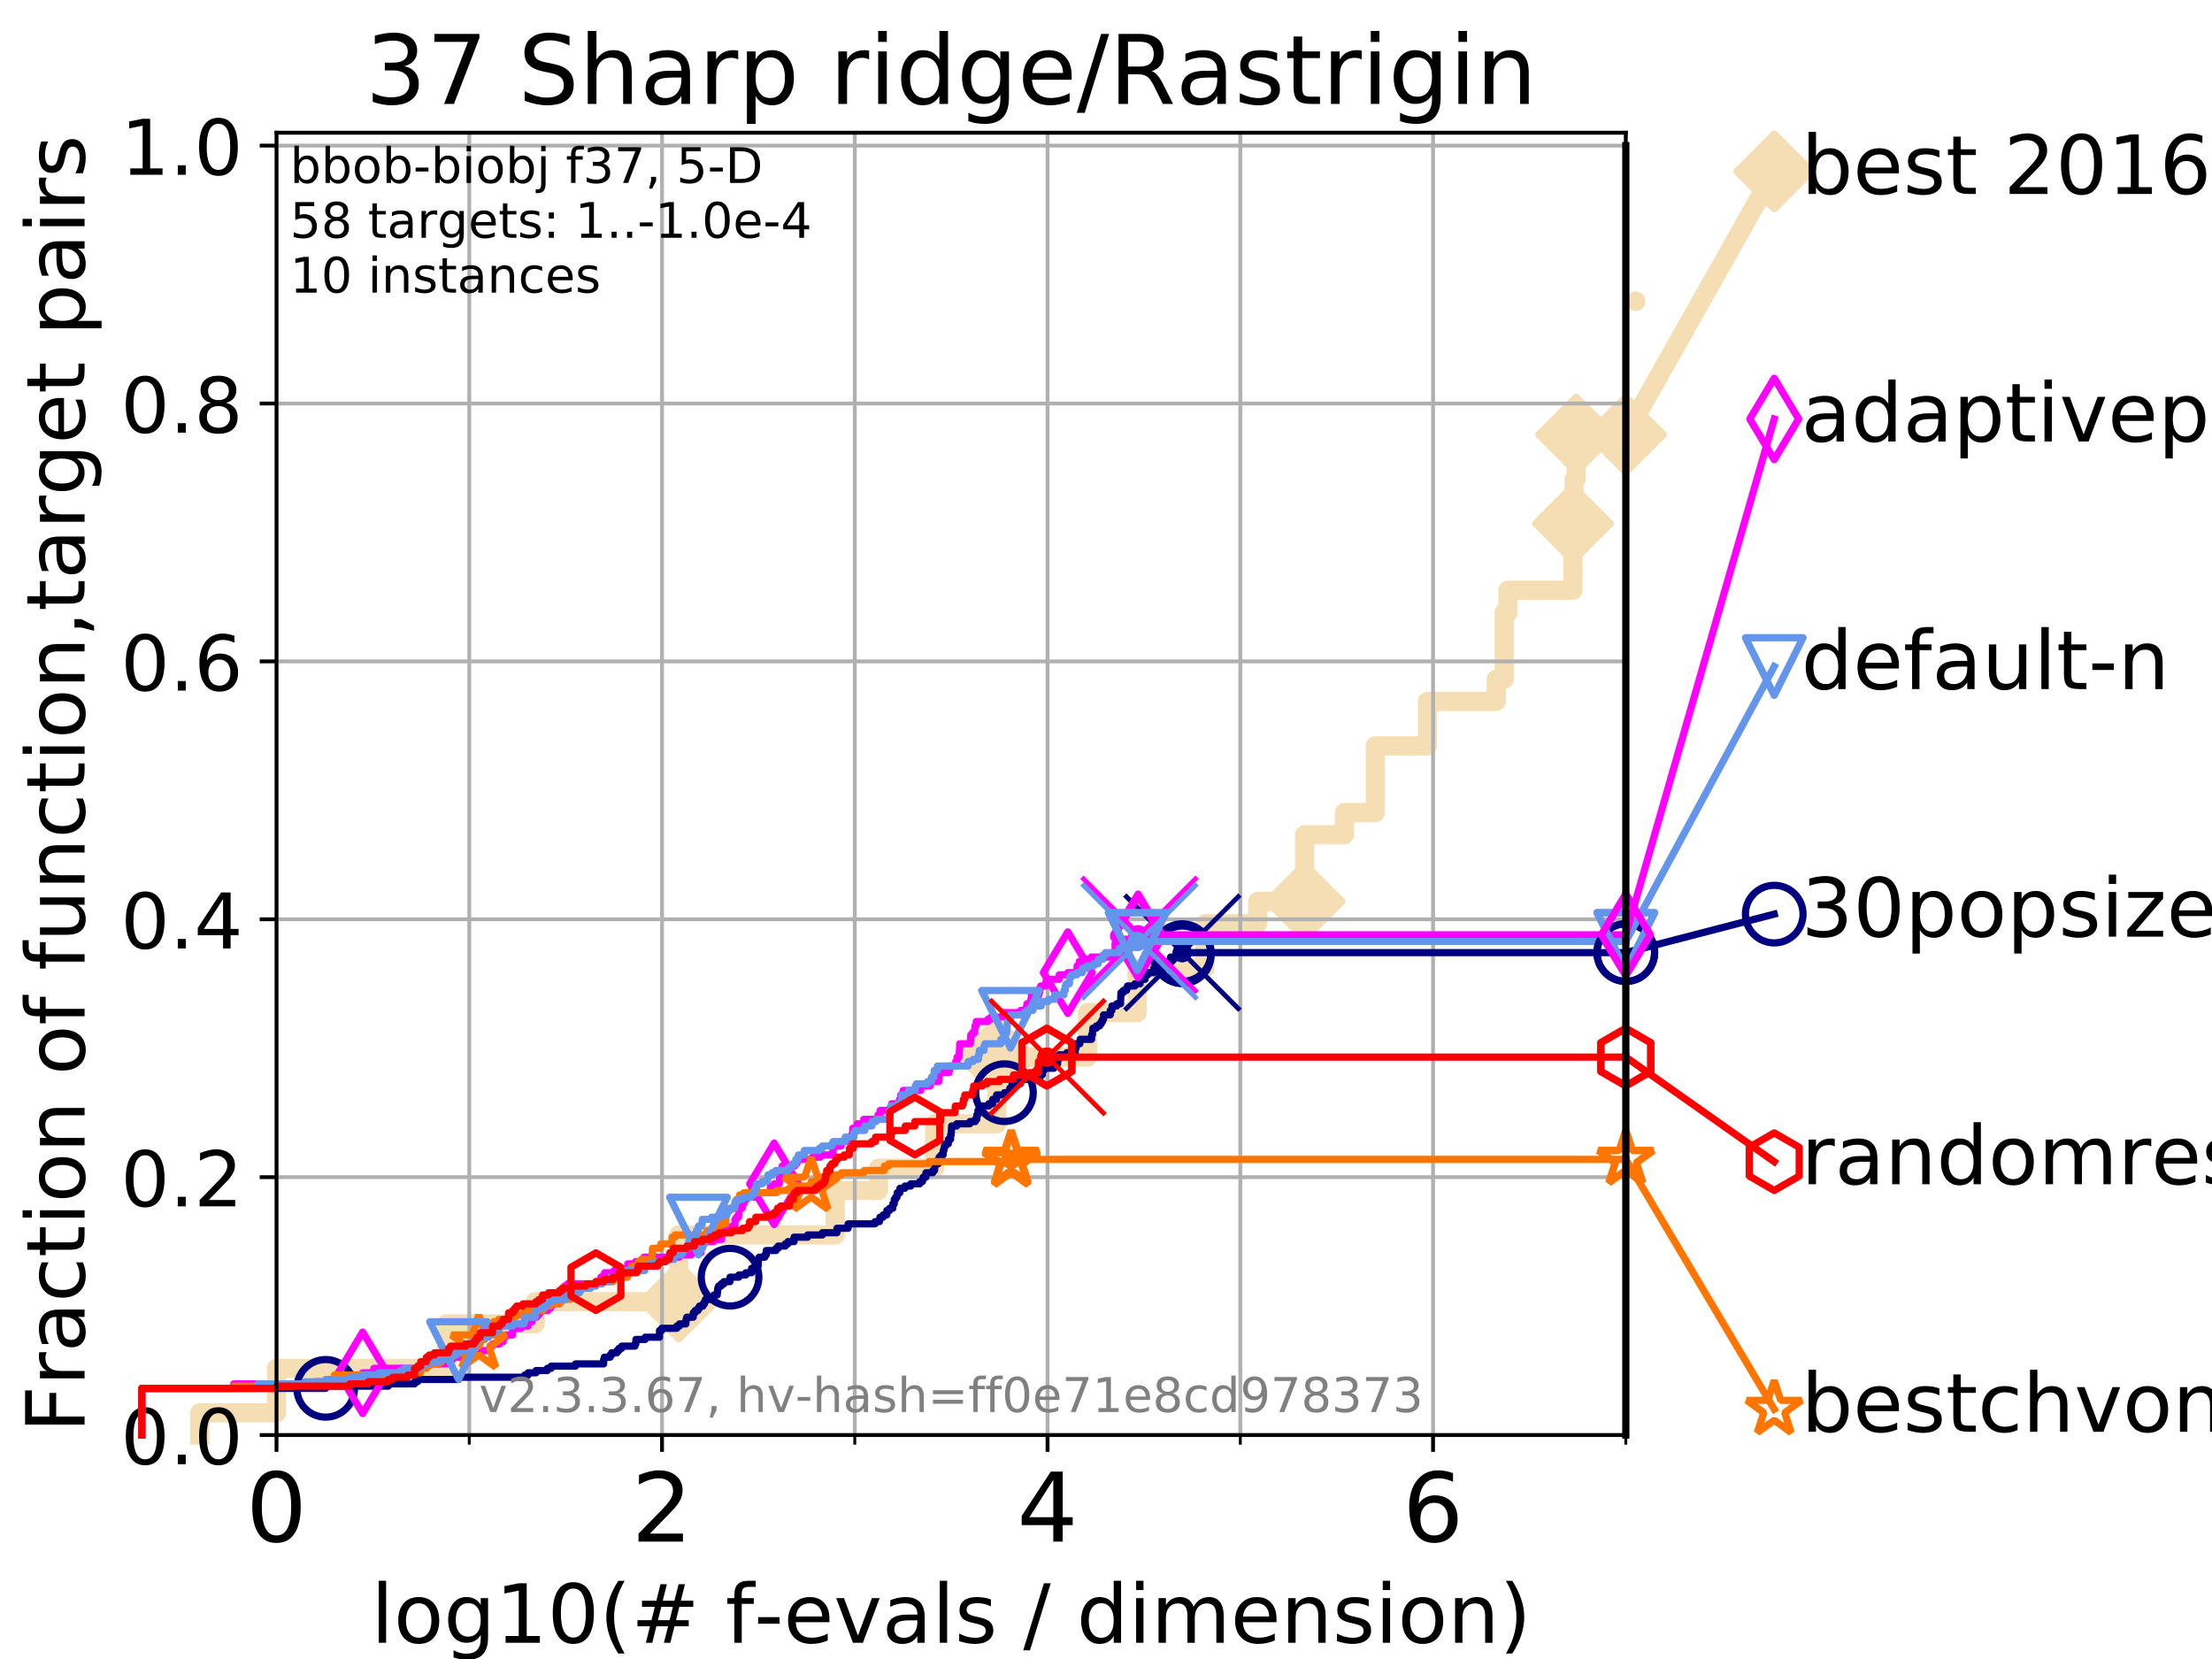 <?xml version="1.0" encoding="utf-8" standalone="no"?>
<!DOCTYPE svg PUBLIC "-//W3C//DTD SVG 1.1//EN"
  "http://www.w3.org/Graphics/SVG/1.1/DTD/svg11.dtd">
<!-- Created with matplotlib (https://matplotlib.org/) -->
<svg height="345.6pt" version="1.1" viewBox="0 0 460.8 345.6" width="460.8pt" xmlns="http://www.w3.org/2000/svg" xmlns:xlink="http://www.w3.org/1999/xlink">
 <defs>
  <style type="text/css">
*{stroke-linecap:butt;stroke-linejoin:round;}
  </style>
 </defs>
 <g id="figure_1">
  <g id="patch_1">
   <path d="M 0 345.6 
L 460.8 345.6 
L 460.8 0 
L 0 0 
z
" style="fill:#ffffff;"/>
  </g>
  <g id="axes_1">
   <g id="patch_2">
    <path d="M 57.6 298.944 
L 338.688 298.944 
L 338.688 27.648 
L 57.6 27.648 
z
" style="fill:#ffffff;"/>
   </g>
   <g id="line2d_1">
    <path d="M 41.621 298.944 
L 41.621 294.313 
L 57.6 294.313 
L 57.6 285.05 
L 92.969 285.05 
L 92.969 275.788 
L 111.506 275.788 
L 111.506 271.157 
L 141.407 271.157 
L 141.407 257.263 
L 173.982 257.263 
L 173.982 248.001 
L 183.013 248.001 
L 183.013 243.37 
L 194.715 243.37 
L 194.715 234.107 
L 207.66 234.107 
L 207.66 220.214 
L 226.541 220.214 
L 226.541 210.951 
L 236.896 210.951 
L 236.896 201.689 
L 251.042 201.689 
L 251.042 192.426 
L 261.985 192.426 
L 261.985 187.795 
L 271.773 187.795 
L 271.773 173.901 
L 280.075 173.901 
L 280.075 169.27 
L 286.508 169.27 
L 286.508 155.377 
L 297.362 155.377 
L 297.362 146.114 
L 311.699 146.114 
L 311.699 141.483 
L 313.35 141.483 
L 313.35 127.589 
L 314.133 127.589 
L 314.133 122.958 
L 327.673 122.958 
L 327.673 109.065 
L 327.919 109.065 
L 327.919 99.802 
L 328.344 99.802 
L 328.344 90.54 
L 338.688 90.54 
" style="fill:none;stroke:#f5deb3;stroke-linecap:square;stroke-width:4;"/>
   </g>
   <g id="line2d_2">
    <defs>
     <path d="M 0 7.778 
L 7.778 0 
L 0 -7.778 
L -7.778 0 
z
" id="m6cac59d097" style="stroke:#f5deb3;stroke-linejoin:miter;stroke-width:1.5;"/>
    </defs>
    <g>
     <use style="fill:#f5deb3;stroke:#f5deb3;stroke-linejoin:miter;stroke-width:1.5;" x="141.407" xlink:href="#m6cac59d097" y="271.157"/>
     <use style="fill:#f5deb3;stroke:#f5deb3;stroke-linejoin:miter;stroke-width:1.5;" x="207.66" xlink:href="#m6cac59d097" y="220.214"/>
     <use style="fill:#f5deb3;stroke:#f5deb3;stroke-linejoin:miter;stroke-width:1.5;" x="271.773" xlink:href="#m6cac59d097" y="187.795"/>
     <use style="fill:#f5deb3;stroke:#f5deb3;stroke-linejoin:miter;stroke-width:1.5;" x="327.673" xlink:href="#m6cac59d097" y="109.065"/>
     <use style="fill:#f5deb3;stroke:#f5deb3;stroke-linejoin:miter;stroke-width:1.5;" x="328.344" xlink:href="#m6cac59d097" y="90.54"/>
     <use style="fill:#f5deb3;stroke:#f5deb3;stroke-linejoin:miter;stroke-width:1.5;" x="338.688" xlink:href="#m6cac59d097" y="90.54"/>
    </g>
   </g>
   <g id="line2d_3">
    <path style="fill:none;stroke:#f5deb3;stroke-linecap:square;stroke-width:4;"/>
    <g/>
   </g>
   <g id="line2d_4">
    <path d="M 338.688 90.54 
L 369.608 35.706 
" style="fill:none;stroke:#f5deb3;stroke-linecap:square;stroke-width:4;"/>
    <g>
     <use style="fill:#f5deb3;stroke:#f5deb3;stroke-linejoin:miter;stroke-width:1.5;" x="338.688" xlink:href="#m6cac59d097" y="90.54"/>
     <use style="fill:#f5deb3;stroke:#f5deb3;stroke-linejoin:miter;stroke-width:1.5;" x="369.608" xlink:href="#m6cac59d097" y="35.706"/>
    </g>
   </g>
   <g id="matplotlib.axis_1">
    <g id="xtick_1">
     <g id="line2d_5">
      <path clip-path="url(#pbb683b28b0)" d="M 57.6 298.944 
L 57.6 27.648 
" style="fill:none;stroke:#b0b0b0;stroke-linecap:square;stroke-width:0.8;"/>
     </g>
     <g id="line2d_6">
      <defs>
       <path d="M 0 0 
L 0 3.5 
" id="m639c37ba63" style="stroke:#000000;stroke-width:0.8;"/>
      </defs>
      <g>
       <use style="stroke:#000000;stroke-width:0.8;" x="57.6" xlink:href="#m639c37ba63" y="298.944"/>
      </g>
     </g>
     <g id="text_1">
      <!-- 0 -->
      <defs>
       <path d="M 31.781 66.406 
Q 24.172 66.406 20.328 58.906 
Q 16.5 51.422 16.5 36.375 
Q 16.5 21.391 20.328 13.891 
Q 24.172 6.391 31.781 6.391 
Q 39.453 6.391 43.281 13.891 
Q 47.125 21.391 47.125 36.375 
Q 47.125 51.422 43.281 58.906 
Q 39.453 66.406 31.781 66.406 
z
M 31.781 74.219 
Q 44.047 74.219 50.516 64.516 
Q 56.984 54.828 56.984 36.375 
Q 56.984 17.969 50.516 8.266 
Q 44.047 -1.422 31.781 -1.422 
Q 19.531 -1.422 13.062 8.266 
Q 6.594 17.969 6.594 36.375 
Q 6.594 54.828 13.062 64.516 
Q 19.531 74.219 31.781 74.219 
z
" id="DejaVuSans-48"/>
      </defs>
      <g transform="translate(51.237 321.141)scale(0.2 -0.2)">
       <use xlink:href="#DejaVuSans-48"/>
      </g>
     </g>
    </g>
    <g id="xtick_2">
     <g id="line2d_7">
      <path clip-path="url(#pbb683b28b0)" d="M 137.911 298.944 
L 137.911 27.648 
" style="fill:none;stroke:#b0b0b0;stroke-linecap:square;stroke-width:0.8;"/>
     </g>
     <g id="line2d_8">
      <g>
       <use style="stroke:#000000;stroke-width:0.8;" x="137.911" xlink:href="#m639c37ba63" y="298.944"/>
      </g>
     </g>
     <g id="text_2">
      <!-- 2 -->
      <defs>
       <path d="M 19.188 8.297 
L 53.609 8.297 
L 53.609 0 
L 7.328 0 
L 7.328 8.297 
Q 12.938 14.109 22.625 23.891 
Q 32.328 33.688 34.812 36.531 
Q 39.547 41.844 41.422 45.531 
Q 43.312 49.219 43.312 52.781 
Q 43.312 58.594 39.234 62.25 
Q 35.156 65.922 28.609 65.922 
Q 23.969 65.922 18.812 64.312 
Q 13.672 62.703 7.812 59.422 
L 7.812 69.391 
Q 13.766 71.781 18.938 73 
Q 24.125 74.219 28.422 74.219 
Q 39.75 74.219 46.484 68.547 
Q 53.219 62.891 53.219 53.422 
Q 53.219 48.922 51.531 44.891 
Q 49.859 40.875 45.406 35.406 
Q 44.188 33.984 37.641 27.219 
Q 31.109 20.453 19.188 8.297 
z
" id="DejaVuSans-50"/>
      </defs>
      <g transform="translate(131.548 321.141)scale(0.2 -0.2)">
       <use xlink:href="#DejaVuSans-50"/>
      </g>
     </g>
    </g>
    <g id="xtick_3">
     <g id="line2d_9">
      <path clip-path="url(#pbb683b28b0)" d="M 218.222 298.944 
L 218.222 27.648 
" style="fill:none;stroke:#b0b0b0;stroke-linecap:square;stroke-width:0.8;"/>
     </g>
     <g id="line2d_10">
      <g>
       <use style="stroke:#000000;stroke-width:0.8;" x="218.222" xlink:href="#m639c37ba63" y="298.944"/>
      </g>
     </g>
     <g id="text_3">
      <!-- 4 -->
      <defs>
       <path d="M 37.797 64.312 
L 12.891 25.391 
L 37.797 25.391 
z
M 35.203 72.906 
L 47.609 72.906 
L 47.609 25.391 
L 58.016 25.391 
L 58.016 17.188 
L 47.609 17.188 
L 47.609 0 
L 37.797 0 
L 37.797 17.188 
L 4.891 17.188 
L 4.891 26.703 
z
" id="DejaVuSans-52"/>
      </defs>
      <g transform="translate(211.859 321.141)scale(0.2 -0.2)">
       <use xlink:href="#DejaVuSans-52"/>
      </g>
     </g>
    </g>
    <g id="xtick_4">
     <g id="line2d_11">
      <path clip-path="url(#pbb683b28b0)" d="M 298.533 298.944 
L 298.533 27.648 
" style="fill:none;stroke:#b0b0b0;stroke-linecap:square;stroke-width:0.8;"/>
     </g>
     <g id="line2d_12">
      <g>
       <use style="stroke:#000000;stroke-width:0.8;" x="298.533" xlink:href="#m639c37ba63" y="298.944"/>
      </g>
     </g>
     <g id="text_4">
      <!-- 6 -->
      <defs>
       <path d="M 33.016 40.375 
Q 26.375 40.375 22.484 35.828 
Q 18.609 31.297 18.609 23.391 
Q 18.609 15.531 22.484 10.953 
Q 26.375 6.391 33.016 6.391 
Q 39.656 6.391 43.531 10.953 
Q 47.406 15.531 47.406 23.391 
Q 47.406 31.297 43.531 35.828 
Q 39.656 40.375 33.016 40.375 
z
M 52.594 71.297 
L 52.594 62.312 
Q 48.875 64.062 45.094 64.984 
Q 41.312 65.922 37.594 65.922 
Q 27.828 65.922 22.672 59.328 
Q 17.531 52.734 16.797 39.406 
Q 19.672 43.656 24.016 45.922 
Q 28.375 48.188 33.594 48.188 
Q 44.578 48.188 50.953 41.516 
Q 57.328 34.859 57.328 23.391 
Q 57.328 12.156 50.688 5.359 
Q 44.047 -1.422 33.016 -1.422 
Q 20.359 -1.422 13.672 8.266 
Q 6.984 17.969 6.984 36.375 
Q 6.984 53.656 15.188 63.938 
Q 23.391 74.219 37.203 74.219 
Q 40.922 74.219 44.703 73.484 
Q 48.484 72.75 52.594 71.297 
z
" id="DejaVuSans-54"/>
      </defs>
      <g transform="translate(292.17 321.141)scale(0.2 -0.2)">
       <use xlink:href="#DejaVuSans-54"/>
      </g>
     </g>
    </g>
    <g id="xtick_5">
     <g id="line2d_13">
      <path clip-path="url(#pbb683b28b0)" d="M 97.755 298.944 
L 97.755 27.648 
" style="fill:none;stroke:#b0b0b0;stroke-linecap:square;stroke-width:0.8;"/>
     </g>
     <g id="line2d_14">
      <defs>
       <path d="M 0 0 
L 0 2 
" id="m4b39ca7b16" style="stroke:#000000;stroke-width:0.6;"/>
      </defs>
      <g>
       <use style="stroke:#000000;stroke-width:0.6;" x="97.755" xlink:href="#m4b39ca7b16" y="298.944"/>
      </g>
     </g>
    </g>
    <g id="xtick_6">
     <g id="line2d_15">
      <path clip-path="url(#pbb683b28b0)" d="M 178.066 298.944 
L 178.066 27.648 
" style="fill:none;stroke:#b0b0b0;stroke-linecap:square;stroke-width:0.8;"/>
     </g>
     <g id="line2d_16">
      <g>
       <use style="stroke:#000000;stroke-width:0.6;" x="178.066" xlink:href="#m4b39ca7b16" y="298.944"/>
      </g>
     </g>
    </g>
    <g id="xtick_7">
     <g id="line2d_17">
      <path clip-path="url(#pbb683b28b0)" d="M 258.377 298.944 
L 258.377 27.648 
" style="fill:none;stroke:#b0b0b0;stroke-linecap:square;stroke-width:0.8;"/>
     </g>
     <g id="line2d_18">
      <g>
       <use style="stroke:#000000;stroke-width:0.6;" x="258.377" xlink:href="#m4b39ca7b16" y="298.944"/>
      </g>
     </g>
    </g>
    <g id="xtick_8">
     <g id="line2d_19">
      <path clip-path="url(#pbb683b28b0)" d="M 338.688 298.944 
L 338.688 27.648 
" style="fill:none;stroke:#b0b0b0;stroke-linecap:square;stroke-width:0.8;"/>
     </g>
     <g id="line2d_20">
      <g>
       <use style="stroke:#000000;stroke-width:0.6;" x="338.688" xlink:href="#m4b39ca7b16" y="298.944"/>
      </g>
     </g>
    </g>
    <g id="text_5">
     <!-- log10(# f-evals / dimension) -->
     <defs>
      <path d="M 9.422 75.984 
L 18.406 75.984 
L 18.406 0 
L 9.422 0 
z
" id="DejaVuSans-108"/>
      <path d="M 30.609 48.391 
Q 23.391 48.391 19.188 42.75 
Q 14.984 37.109 14.984 27.297 
Q 14.984 17.484 19.156 11.844 
Q 23.344 6.203 30.609 6.203 
Q 37.797 6.203 41.984 11.859 
Q 46.188 17.531 46.188 27.297 
Q 46.188 37.016 41.984 42.703 
Q 37.797 48.391 30.609 48.391 
z
M 30.609 56 
Q 42.328 56 49.016 48.375 
Q 55.719 40.766 55.719 27.297 
Q 55.719 13.875 49.016 6.219 
Q 42.328 -1.422 30.609 -1.422 
Q 18.844 -1.422 12.172 6.219 
Q 5.516 13.875 5.516 27.297 
Q 5.516 40.766 12.172 48.375 
Q 18.844 56 30.609 56 
z
" id="DejaVuSans-111"/>
      <path d="M 45.406 27.984 
Q 45.406 37.75 41.375 43.109 
Q 37.359 48.484 30.078 48.484 
Q 22.859 48.484 18.828 43.109 
Q 14.797 37.75 14.797 27.984 
Q 14.797 18.266 18.828 12.891 
Q 22.859 7.516 30.078 7.516 
Q 37.359 7.516 41.375 12.891 
Q 45.406 18.266 45.406 27.984 
z
M 54.391 6.781 
Q 54.391 -7.172 48.188 -13.984 
Q 42 -20.797 29.203 -20.797 
Q 24.469 -20.797 20.266 -20.094 
Q 16.062 -19.391 12.109 -17.922 
L 12.109 -9.188 
Q 16.062 -11.328 19.922 -12.344 
Q 23.781 -13.375 27.781 -13.375 
Q 36.625 -13.375 41.016 -8.766 
Q 45.406 -4.156 45.406 5.172 
L 45.406 9.625 
Q 42.625 4.781 38.281 2.391 
Q 33.938 0 27.875 0 
Q 17.828 0 11.672 7.656 
Q 5.516 15.328 5.516 27.984 
Q 5.516 40.672 11.672 48.328 
Q 17.828 56 27.875 56 
Q 33.938 56 38.281 53.609 
Q 42.625 51.219 45.406 46.391 
L 45.406 54.688 
L 54.391 54.688 
z
" id="DejaVuSans-103"/>
      <path d="M 12.406 8.297 
L 28.516 8.297 
L 28.516 63.922 
L 10.984 60.406 
L 10.984 69.391 
L 28.422 72.906 
L 38.281 72.906 
L 38.281 8.297 
L 54.391 8.297 
L 54.391 0 
L 12.406 0 
z
" id="DejaVuSans-49"/>
      <path d="M 31 75.875 
Q 24.469 64.656 21.281 53.656 
Q 18.109 42.672 18.109 31.391 
Q 18.109 20.125 21.312 9.062 
Q 24.516 -2 31 -13.188 
L 23.188 -13.188 
Q 15.875 -1.703 12.234 9.375 
Q 8.594 20.453 8.594 31.391 
Q 8.594 42.281 12.203 53.312 
Q 15.828 64.359 23.188 75.875 
z
" id="DejaVuSans-40"/>
      <path d="M 51.125 44 
L 36.922 44 
L 32.812 27.688 
L 47.125 27.688 
z
M 43.797 71.781 
L 38.719 51.516 
L 52.984 51.516 
L 58.109 71.781 
L 65.922 71.781 
L 60.891 51.516 
L 76.125 51.516 
L 76.125 44 
L 58.984 44 
L 54.984 27.688 
L 70.516 27.688 
L 70.516 20.219 
L 53.078 20.219 
L 48 0 
L 40.188 0 
L 45.219 20.219 
L 30.906 20.219 
L 25.875 0 
L 18.016 0 
L 23.094 20.219 
L 7.719 20.219 
L 7.719 27.688 
L 24.906 27.688 
L 29 44 
L 13.281 44 
L 13.281 51.516 
L 30.906 51.516 
L 35.891 71.781 
z
" id="DejaVuSans-35"/>
      <path id="DejaVuSans-32"/>
      <path d="M 37.109 75.984 
L 37.109 68.5 
L 28.516 68.5 
Q 23.688 68.5 21.797 66.547 
Q 19.922 64.594 19.922 59.516 
L 19.922 54.688 
L 34.719 54.688 
L 34.719 47.703 
L 19.922 47.703 
L 19.922 0 
L 10.891 0 
L 10.891 47.703 
L 2.297 47.703 
L 2.297 54.688 
L 10.891 54.688 
L 10.891 58.5 
Q 10.891 67.625 15.141 71.797 
Q 19.391 75.984 28.609 75.984 
z
" id="DejaVuSans-102"/>
      <path d="M 4.891 31.391 
L 31.203 31.391 
L 31.203 23.391 
L 4.891 23.391 
z
" id="DejaVuSans-45"/>
      <path d="M 56.203 29.594 
L 56.203 25.203 
L 14.891 25.203 
Q 15.484 15.922 20.484 11.062 
Q 25.484 6.203 34.422 6.203 
Q 39.594 6.203 44.453 7.469 
Q 49.312 8.734 54.109 11.281 
L 54.109 2.781 
Q 49.266 0.734 44.188 -0.344 
Q 39.109 -1.422 33.891 -1.422 
Q 20.797 -1.422 13.156 6.188 
Q 5.516 13.812 5.516 26.812 
Q 5.516 40.234 12.766 48.109 
Q 20.016 56 32.328 56 
Q 43.359 56 49.781 48.891 
Q 56.203 41.797 56.203 29.594 
z
M 47.219 32.234 
Q 47.125 39.594 43.094 43.984 
Q 39.062 48.391 32.422 48.391 
Q 24.906 48.391 20.391 44.141 
Q 15.875 39.891 15.188 32.172 
z
" id="DejaVuSans-101"/>
      <path d="M 2.984 54.688 
L 12.5 54.688 
L 29.594 8.797 
L 46.688 54.688 
L 56.203 54.688 
L 35.688 0 
L 23.484 0 
z
" id="DejaVuSans-118"/>
      <path d="M 34.281 27.484 
Q 23.391 27.484 19.188 25 
Q 14.984 22.516 14.984 16.5 
Q 14.984 11.719 18.141 8.906 
Q 21.297 6.109 26.703 6.109 
Q 34.188 6.109 38.703 11.406 
Q 43.219 16.703 43.219 25.484 
L 43.219 27.484 
z
M 52.203 31.203 
L 52.203 0 
L 43.219 0 
L 43.219 8.297 
Q 40.141 3.328 35.547 0.953 
Q 30.953 -1.422 24.312 -1.422 
Q 15.922 -1.422 10.953 3.297 
Q 6 8.016 6 15.922 
Q 6 25.141 12.172 29.828 
Q 18.359 34.516 30.609 34.516 
L 43.219 34.516 
L 43.219 35.406 
Q 43.219 41.609 39.141 45 
Q 35.062 48.391 27.688 48.391 
Q 23 48.391 18.547 47.266 
Q 14.109 46.141 10.016 43.891 
L 10.016 52.203 
Q 14.938 54.109 19.578 55.047 
Q 24.219 56 28.609 56 
Q 40.484 56 46.344 49.844 
Q 52.203 43.703 52.203 31.203 
z
" id="DejaVuSans-97"/>
      <path d="M 44.281 53.078 
L 44.281 44.578 
Q 40.484 46.531 36.375 47.5 
Q 32.281 48.484 27.875 48.484 
Q 21.188 48.484 17.844 46.438 
Q 14.5 44.391 14.5 40.281 
Q 14.5 37.156 16.891 35.375 
Q 19.281 33.594 26.516 31.984 
L 29.594 31.297 
Q 39.156 29.25 43.188 25.516 
Q 47.219 21.781 47.219 15.094 
Q 47.219 7.469 41.188 3.016 
Q 35.156 -1.422 24.609 -1.422 
Q 20.219 -1.422 15.453 -0.562 
Q 10.688 0.297 5.422 2 
L 5.422 11.281 
Q 10.406 8.688 15.234 7.391 
Q 20.062 6.109 24.812 6.109 
Q 31.156 6.109 34.562 8.281 
Q 37.984 10.453 37.984 14.406 
Q 37.984 18.062 35.516 20.016 
Q 33.062 21.969 24.703 23.781 
L 21.578 24.516 
Q 13.234 26.266 9.516 29.906 
Q 5.812 33.547 5.812 39.891 
Q 5.812 47.609 11.281 51.797 
Q 16.75 56 26.812 56 
Q 31.781 56 36.172 55.266 
Q 40.578 54.547 44.281 53.078 
z
" id="DejaVuSans-115"/>
      <path d="M 25.391 72.906 
L 33.688 72.906 
L 8.297 -9.281 
L 0 -9.281 
z
" id="DejaVuSans-47"/>
      <path d="M 45.406 46.391 
L 45.406 75.984 
L 54.391 75.984 
L 54.391 0 
L 45.406 0 
L 45.406 8.203 
Q 42.578 3.328 38.25 0.953 
Q 33.938 -1.422 27.875 -1.422 
Q 17.969 -1.422 11.734 6.484 
Q 5.516 14.406 5.516 27.297 
Q 5.516 40.188 11.734 48.094 
Q 17.969 56 27.875 56 
Q 33.938 56 38.25 53.625 
Q 42.578 51.266 45.406 46.391 
z
M 14.797 27.297 
Q 14.797 17.391 18.875 11.75 
Q 22.953 6.109 30.078 6.109 
Q 37.203 6.109 41.297 11.75 
Q 45.406 17.391 45.406 27.297 
Q 45.406 37.203 41.297 42.844 
Q 37.203 48.484 30.078 48.484 
Q 22.953 48.484 18.875 42.844 
Q 14.797 37.203 14.797 27.297 
z
" id="DejaVuSans-100"/>
      <path d="M 9.422 54.688 
L 18.406 54.688 
L 18.406 0 
L 9.422 0 
z
M 9.422 75.984 
L 18.406 75.984 
L 18.406 64.594 
L 9.422 64.594 
z
" id="DejaVuSans-105"/>
      <path d="M 52 44.188 
Q 55.375 50.25 60.062 53.125 
Q 64.75 56 71.094 56 
Q 79.641 56 84.281 50.016 
Q 88.922 44.047 88.922 33.016 
L 88.922 0 
L 79.891 0 
L 79.891 32.719 
Q 79.891 40.578 77.094 44.375 
Q 74.312 48.188 68.609 48.188 
Q 61.625 48.188 57.562 43.547 
Q 53.516 38.922 53.516 30.906 
L 53.516 0 
L 44.484 0 
L 44.484 32.719 
Q 44.484 40.625 41.703 44.406 
Q 38.922 48.188 33.109 48.188 
Q 26.219 48.188 22.156 43.531 
Q 18.109 38.875 18.109 30.906 
L 18.109 0 
L 9.078 0 
L 9.078 54.688 
L 18.109 54.688 
L 18.109 46.188 
Q 21.188 51.219 25.484 53.609 
Q 29.781 56 35.688 56 
Q 41.656 56 45.828 52.969 
Q 50 49.953 52 44.188 
z
" id="DejaVuSans-109"/>
      <path d="M 54.891 33.016 
L 54.891 0 
L 45.906 0 
L 45.906 32.719 
Q 45.906 40.484 42.875 44.328 
Q 39.844 48.188 33.797 48.188 
Q 26.516 48.188 22.312 43.547 
Q 18.109 38.922 18.109 30.906 
L 18.109 0 
L 9.078 0 
L 9.078 54.688 
L 18.109 54.688 
L 18.109 46.188 
Q 21.344 51.125 25.703 53.562 
Q 30.078 56 35.797 56 
Q 45.219 56 50.047 50.172 
Q 54.891 44.344 54.891 33.016 
z
" id="DejaVuSans-110"/>
      <path d="M 8.016 75.875 
L 15.828 75.875 
Q 23.141 64.359 26.781 53.312 
Q 30.422 42.281 30.422 31.391 
Q 30.422 20.453 26.781 9.375 
Q 23.141 -1.703 15.828 -13.188 
L 8.016 -13.188 
Q 14.5 -2 17.703 9.062 
Q 20.906 20.125 20.906 31.391 
Q 20.906 42.672 17.703 53.656 
Q 14.5 64.656 8.016 75.875 
z
" id="DejaVuSans-41"/>
     </defs>
     <g transform="translate(77.303 342.218)scale(0.17 -0.17)">
      <use xlink:href="#DejaVuSans-108"/>
      <use x="27.783" xlink:href="#DejaVuSans-111"/>
      <use x="88.965" xlink:href="#DejaVuSans-103"/>
      <use x="152.441" xlink:href="#DejaVuSans-49"/>
      <use x="216.064" xlink:href="#DejaVuSans-48"/>
      <use x="279.688" xlink:href="#DejaVuSans-40"/>
      <use x="318.701" xlink:href="#DejaVuSans-35"/>
      <use x="402.49" xlink:href="#DejaVuSans-32"/>
      <use x="434.277" xlink:href="#DejaVuSans-102"/>
      <use x="469.404" xlink:href="#DejaVuSans-45"/>
      <use x="505.488" xlink:href="#DejaVuSans-101"/>
      <use x="567.012" xlink:href="#DejaVuSans-118"/>
      <use x="626.191" xlink:href="#DejaVuSans-97"/>
      <use x="687.471" xlink:href="#DejaVuSans-108"/>
      <use x="715.254" xlink:href="#DejaVuSans-115"/>
      <use x="767.354" xlink:href="#DejaVuSans-32"/>
      <use x="799.141" xlink:href="#DejaVuSans-47"/>
      <use x="832.832" xlink:href="#DejaVuSans-32"/>
      <use x="864.619" xlink:href="#DejaVuSans-100"/>
      <use x="928.096" xlink:href="#DejaVuSans-105"/>
      <use x="955.879" xlink:href="#DejaVuSans-109"/>
      <use x="1053.291" xlink:href="#DejaVuSans-101"/>
      <use x="1114.814" xlink:href="#DejaVuSans-110"/>
      <use x="1178.193" xlink:href="#DejaVuSans-115"/>
      <use x="1230.293" xlink:href="#DejaVuSans-105"/>
      <use x="1258.076" xlink:href="#DejaVuSans-111"/>
      <use x="1319.258" xlink:href="#DejaVuSans-110"/>
      <use x="1382.637" xlink:href="#DejaVuSans-41"/>
     </g>
    </g>
   </g>
   <g id="matplotlib.axis_2">
    <g id="ytick_1">
     <g id="line2d_21">
      <path clip-path="url(#pbb683b28b0)" d="M 57.6 298.944 
L 338.688 298.944 
" style="fill:none;stroke:#b0b0b0;stroke-linecap:square;stroke-width:0.8;"/>
     </g>
     <g id="line2d_22">
      <defs>
       <path d="M 0 0 
L -3.5 0 
" id="maa5eba0e2a" style="stroke:#000000;stroke-width:0.8;"/>
      </defs>
      <g>
       <use style="stroke:#000000;stroke-width:0.8;" x="57.6" xlink:href="#maa5eba0e2a" y="298.944"/>
      </g>
     </g>
     <g id="text_6">
      <!-- 0.0 -->
      <defs>
       <path d="M 10.688 12.406 
L 21 12.406 
L 21 0 
L 10.688 0 
z
" id="DejaVuSans-46"/>
      </defs>
      <g transform="translate(25.155 305.023)scale(0.16 -0.16)">
       <use xlink:href="#DejaVuSans-48"/>
       <use x="63.623" xlink:href="#DejaVuSans-46"/>
       <use x="95.41" xlink:href="#DejaVuSans-48"/>
      </g>
     </g>
    </g>
    <g id="ytick_2">
     <g id="line2d_23">
      <path clip-path="url(#pbb683b28b0)" d="M 57.6 245.222 
L 338.688 245.222 
" style="fill:none;stroke:#b0b0b0;stroke-linecap:square;stroke-width:0.8;"/>
     </g>
     <g id="line2d_24">
      <g>
       <use style="stroke:#000000;stroke-width:0.8;" x="57.6" xlink:href="#maa5eba0e2a" y="245.222"/>
      </g>
     </g>
     <g id="text_7">
      <!-- 0.2 -->
      <g transform="translate(25.155 251.301)scale(0.16 -0.16)">
       <use xlink:href="#DejaVuSans-48"/>
       <use x="63.623" xlink:href="#DejaVuSans-46"/>
       <use x="95.41" xlink:href="#DejaVuSans-50"/>
      </g>
     </g>
    </g>
    <g id="ytick_3">
     <g id="line2d_25">
      <path clip-path="url(#pbb683b28b0)" d="M 57.6 191.5 
L 338.688 191.5 
" style="fill:none;stroke:#b0b0b0;stroke-linecap:square;stroke-width:0.8;"/>
     </g>
     <g id="line2d_26">
      <g>
       <use style="stroke:#000000;stroke-width:0.8;" x="57.6" xlink:href="#maa5eba0e2a" y="191.5"/>
      </g>
     </g>
     <g id="text_8">
      <!-- 0.4 -->
      <g transform="translate(25.155 197.579)scale(0.16 -0.16)">
       <use xlink:href="#DejaVuSans-48"/>
       <use x="63.623" xlink:href="#DejaVuSans-46"/>
       <use x="95.41" xlink:href="#DejaVuSans-52"/>
      </g>
     </g>
    </g>
    <g id="ytick_4">
     <g id="line2d_27">
      <path clip-path="url(#pbb683b28b0)" d="M 57.6 137.778 
L 338.688 137.778 
" style="fill:none;stroke:#b0b0b0;stroke-linecap:square;stroke-width:0.8;"/>
     </g>
     <g id="line2d_28">
      <g>
       <use style="stroke:#000000;stroke-width:0.8;" x="57.6" xlink:href="#maa5eba0e2a" y="137.778"/>
      </g>
     </g>
     <g id="text_9">
      <!-- 0.6 -->
      <g transform="translate(25.155 143.857)scale(0.16 -0.16)">
       <use xlink:href="#DejaVuSans-48"/>
       <use x="63.623" xlink:href="#DejaVuSans-46"/>
       <use x="95.41" xlink:href="#DejaVuSans-54"/>
      </g>
     </g>
    </g>
    <g id="ytick_5">
     <g id="line2d_29">
      <path clip-path="url(#pbb683b28b0)" d="M 57.6 84.056 
L 338.688 84.056 
" style="fill:none;stroke:#b0b0b0;stroke-linecap:square;stroke-width:0.8;"/>
     </g>
     <g id="line2d_30">
      <g>
       <use style="stroke:#000000;stroke-width:0.8;" x="57.6" xlink:href="#maa5eba0e2a" y="84.056"/>
      </g>
     </g>
     <g id="text_10">
      <!-- 0.8 -->
      <defs>
       <path d="M 31.781 34.625 
Q 24.75 34.625 20.719 30.859 
Q 16.703 27.094 16.703 20.516 
Q 16.703 13.922 20.719 10.156 
Q 24.75 6.391 31.781 6.391 
Q 38.812 6.391 42.859 10.172 
Q 46.922 13.969 46.922 20.516 
Q 46.922 27.094 42.891 30.859 
Q 38.875 34.625 31.781 34.625 
z
M 21.922 38.812 
Q 15.578 40.375 12.031 44.719 
Q 8.5 49.078 8.5 55.328 
Q 8.5 64.062 14.719 69.141 
Q 20.953 74.219 31.781 74.219 
Q 42.672 74.219 48.875 69.141 
Q 55.078 64.062 55.078 55.328 
Q 55.078 49.078 51.531 44.719 
Q 48 40.375 41.703 38.812 
Q 48.828 37.156 52.797 32.312 
Q 56.781 27.484 56.781 20.516 
Q 56.781 9.906 50.312 4.234 
Q 43.844 -1.422 31.781 -1.422 
Q 19.734 -1.422 13.25 4.234 
Q 6.781 9.906 6.781 20.516 
Q 6.781 27.484 10.781 32.312 
Q 14.797 37.156 21.922 38.812 
z
M 18.312 54.391 
Q 18.312 48.734 21.844 45.562 
Q 25.391 42.391 31.781 42.391 
Q 38.141 42.391 41.719 45.562 
Q 45.312 48.734 45.312 54.391 
Q 45.312 60.062 41.719 63.234 
Q 38.141 66.406 31.781 66.406 
Q 25.391 66.406 21.844 63.234 
Q 18.312 60.062 18.312 54.391 
z
" id="DejaVuSans-56"/>
      </defs>
      <g transform="translate(25.155 90.135)scale(0.16 -0.16)">
       <use xlink:href="#DejaVuSans-48"/>
       <use x="63.623" xlink:href="#DejaVuSans-46"/>
       <use x="95.41" xlink:href="#DejaVuSans-56"/>
      </g>
     </g>
    </g>
    <g id="ytick_6">
     <g id="line2d_31">
      <path clip-path="url(#pbb683b28b0)" d="M 57.6 30.334 
L 338.688 30.334 
" style="fill:none;stroke:#b0b0b0;stroke-linecap:square;stroke-width:0.8;"/>
     </g>
     <g id="line2d_32">
      <g>
       <use style="stroke:#000000;stroke-width:0.8;" x="57.6" xlink:href="#maa5eba0e2a" y="30.334"/>
      </g>
     </g>
     <g id="text_11">
      <!-- 1.0 -->
      <g transform="translate(25.155 36.413)scale(0.16 -0.16)">
       <use xlink:href="#DejaVuSans-49"/>
       <use x="63.623" xlink:href="#DejaVuSans-46"/>
       <use x="95.41" xlink:href="#DejaVuSans-48"/>
      </g>
     </g>
    </g>
    <g id="text_12">
     <!-- Fraction of function,target pairs -->
     <defs>
      <path d="M 9.812 72.906 
L 51.703 72.906 
L 51.703 64.594 
L 19.672 64.594 
L 19.672 43.109 
L 48.578 43.109 
L 48.578 34.812 
L 19.672 34.812 
L 19.672 0 
L 9.812 0 
z
" id="DejaVuSans-70"/>
      <path d="M 41.109 46.297 
Q 39.594 47.172 37.812 47.578 
Q 36.031 48 33.891 48 
Q 26.266 48 22.188 43.047 
Q 18.109 38.094 18.109 28.812 
L 18.109 0 
L 9.078 0 
L 9.078 54.688 
L 18.109 54.688 
L 18.109 46.188 
Q 20.953 51.172 25.484 53.578 
Q 30.031 56 36.531 56 
Q 37.453 56 38.578 55.875 
Q 39.703 55.766 41.062 55.516 
z
" id="DejaVuSans-114"/>
      <path d="M 48.781 52.594 
L 48.781 44.188 
Q 44.969 46.297 41.141 47.344 
Q 37.312 48.391 33.406 48.391 
Q 24.656 48.391 19.812 42.844 
Q 14.984 37.312 14.984 27.297 
Q 14.984 17.281 19.812 11.734 
Q 24.656 6.203 33.406 6.203 
Q 37.312 6.203 41.141 7.25 
Q 44.969 8.297 48.781 10.406 
L 48.781 2.094 
Q 45.016 0.344 40.984 -0.531 
Q 36.969 -1.422 32.422 -1.422 
Q 20.062 -1.422 12.781 6.344 
Q 5.516 14.109 5.516 27.297 
Q 5.516 40.672 12.859 48.328 
Q 20.219 56 33.016 56 
Q 37.156 56 41.109 55.141 
Q 45.062 54.297 48.781 52.594 
z
" id="DejaVuSans-99"/>
      <path d="M 18.312 70.219 
L 18.312 54.688 
L 36.812 54.688 
L 36.812 47.703 
L 18.312 47.703 
L 18.312 18.016 
Q 18.312 11.328 20.141 9.422 
Q 21.969 7.516 27.594 7.516 
L 36.812 7.516 
L 36.812 0 
L 27.594 0 
Q 17.188 0 13.234 3.875 
Q 9.281 7.766 9.281 18.016 
L 9.281 47.703 
L 2.688 47.703 
L 2.688 54.688 
L 9.281 54.688 
L 9.281 70.219 
z
" id="DejaVuSans-116"/>
      <path d="M 8.5 21.578 
L 8.5 54.688 
L 17.484 54.688 
L 17.484 21.922 
Q 17.484 14.156 20.5 10.266 
Q 23.531 6.391 29.594 6.391 
Q 36.859 6.391 41.078 11.031 
Q 45.312 15.672 45.312 23.688 
L 45.312 54.688 
L 54.297 54.688 
L 54.297 0 
L 45.312 0 
L 45.312 8.406 
Q 42.047 3.422 37.719 1 
Q 33.406 -1.422 27.688 -1.422 
Q 18.266 -1.422 13.375 4.438 
Q 8.5 10.297 8.5 21.578 
z
M 31.109 56 
z
" id="DejaVuSans-117"/>
      <path d="M 11.719 12.406 
L 22.016 12.406 
L 22.016 4 
L 14.016 -11.625 
L 7.719 -11.625 
L 11.719 4 
z
" id="DejaVuSans-44"/>
      <path d="M 18.109 8.203 
L 18.109 -20.797 
L 9.078 -20.797 
L 9.078 54.688 
L 18.109 54.688 
L 18.109 46.391 
Q 20.953 51.266 25.266 53.625 
Q 29.594 56 35.594 56 
Q 45.562 56 51.781 48.094 
Q 58.016 40.188 58.016 27.297 
Q 58.016 14.406 51.781 6.484 
Q 45.562 -1.422 35.594 -1.422 
Q 29.594 -1.422 25.266 0.953 
Q 20.953 3.328 18.109 8.203 
z
M 48.688 27.297 
Q 48.688 37.203 44.609 42.844 
Q 40.531 48.484 33.406 48.484 
Q 26.266 48.484 22.188 42.844 
Q 18.109 37.203 18.109 27.297 
Q 18.109 17.391 22.188 11.75 
Q 26.266 6.109 33.406 6.109 
Q 40.531 6.109 44.609 11.75 
Q 48.688 17.391 48.688 27.297 
z
" id="DejaVuSans-112"/>
     </defs>
     <g transform="translate(17.62 298.435)rotate(-90)scale(0.17 -0.17)">
      <use xlink:href="#DejaVuSans-70"/>
      <use x="57.41" xlink:href="#DejaVuSans-114"/>
      <use x="98.523" xlink:href="#DejaVuSans-97"/>
      <use x="159.803" xlink:href="#DejaVuSans-99"/>
      <use x="214.783" xlink:href="#DejaVuSans-116"/>
      <use x="253.992" xlink:href="#DejaVuSans-105"/>
      <use x="281.775" xlink:href="#DejaVuSans-111"/>
      <use x="342.957" xlink:href="#DejaVuSans-110"/>
      <use x="406.336" xlink:href="#DejaVuSans-32"/>
      <use x="438.123" xlink:href="#DejaVuSans-111"/>
      <use x="499.305" xlink:href="#DejaVuSans-102"/>
      <use x="534.51" xlink:href="#DejaVuSans-32"/>
      <use x="566.297" xlink:href="#DejaVuSans-102"/>
      <use x="601.502" xlink:href="#DejaVuSans-117"/>
      <use x="664.881" xlink:href="#DejaVuSans-110"/>
      <use x="728.26" xlink:href="#DejaVuSans-99"/>
      <use x="783.24" xlink:href="#DejaVuSans-116"/>
      <use x="822.449" xlink:href="#DejaVuSans-105"/>
      <use x="850.232" xlink:href="#DejaVuSans-111"/>
      <use x="911.414" xlink:href="#DejaVuSans-110"/>
      <use x="974.793" xlink:href="#DejaVuSans-44"/>
      <use x="1006.58" xlink:href="#DejaVuSans-116"/>
      <use x="1045.789" xlink:href="#DejaVuSans-97"/>
      <use x="1107.068" xlink:href="#DejaVuSans-114"/>
      <use x="1148.166" xlink:href="#DejaVuSans-103"/>
      <use x="1211.643" xlink:href="#DejaVuSans-101"/>
      <use x="1273.166" xlink:href="#DejaVuSans-116"/>
      <use x="1312.375" xlink:href="#DejaVuSans-32"/>
      <use x="1344.162" xlink:href="#DejaVuSans-112"/>
      <use x="1407.639" xlink:href="#DejaVuSans-97"/>
      <use x="1468.918" xlink:href="#DejaVuSans-105"/>
      <use x="1496.701" xlink:href="#DejaVuSans-114"/>
      <use x="1537.814" xlink:href="#DejaVuSans-115"/>
     </g>
    </g>
   </g>
   <g id="line2d_33">
    <defs>
     <path d="M 0 1.5 
C 0.398 1.5 0.779 1.342 1.061 1.061 
C 1.342 0.779 1.5 0.398 1.5 0 
C 1.5 -0.398 1.342 -0.779 1.061 -1.061 
C 0.779 -1.342 0.398 -1.5 0 -1.5 
C -0.398 -1.5 -0.779 -1.342 -1.061 -1.061 
C -1.342 -0.779 -1.5 -0.398 -1.5 0 
C -1.5 0.398 -1.342 0.779 -1.061 1.061 
C -0.779 1.342 -0.398 1.5 0 1.5 
z
" id="m3de9c7844b" style="stroke:#f5deb3;"/>
    </defs>
    <g>
     <use style="fill:#f5deb3;stroke:#f5deb3;" x="340.743" xlink:href="#m3de9c7844b" y="62.753"/>
     <use style="fill:#f5deb3;stroke:#f5deb3;" x="340.743" xlink:href="#m3de9c7844b" y="62.753"/>
    </g>
   </g>
   <g id="line2d_34">
    <defs>
     <path d="M 0 1.5 
C 0.398 1.5 0.779 1.342 1.061 1.061 
C 1.342 0.779 1.5 0.398 1.5 0 
C 1.5 -0.398 1.342 -0.779 1.061 -1.061 
C 0.779 -1.342 0.398 -1.5 0 -1.5 
C -0.398 -1.5 -0.779 -1.342 -1.061 -1.061 
C -1.342 -0.779 -1.5 -0.398 -1.5 0 
C -1.5 0.398 -1.342 0.779 -1.061 1.061 
C -0.779 1.342 -0.398 1.5 0 1.5 
z
" id="m72a2a6bfdb" style="stroke:#000080;"/>
    </defs>
    <g>
     <use style="fill:#000080;stroke:#000080;" x="246.284" xlink:href="#m72a2a6bfdb" y="198.447"/>
     <use style="fill:#000080;stroke:#000080;" x="246.284" xlink:href="#m72a2a6bfdb" y="198.447"/>
    </g>
   </g>
   <g id="line2d_35">
    <path d="M 29.533 298.944 
L 29.533 289.218 
L 67.851 289.218 
L 67.851 288.755 
L 80.881 288.755 
L 80.881 288.292 
L 86.351 288.292 
L 86.351 287.829 
L 87.01 287.829 
L 87.01 287.366 
L 95.526 287.366 
L 95.526 286.903 
L 109.312 286.903 
L 109.312 286.44 
L 110.017 286.44 
L 110.017 285.977 
L 111.663 285.977 
L 111.663 285.514 
L 114.012 285.514 
L 114.012 285.05 
L 114.817 285.05 
L 114.817 284.587 
L 119.899 284.587 
L 119.899 284.124 
L 125.753 284.124 
L 125.753 283.198 
L 125.892 283.198 
L 125.892 282.735 
L 127.1 282.735 
L 127.1 282.272 
L 127.421 282.272 
L 127.421 281.809 
L 128.531 281.809 
L 128.531 281.345 
L 128.944 281.345 
L 128.944 280.882 
L 129.518 280.882 
L 129.518 280.419 
L 132.279 280.419 
L 132.279 279.956 
L 132.47 279.956 
L 132.47 279.03 
L 134.407 279.03 
L 134.407 278.567 
L 137.38 278.567 
L 137.38 277.177 
L 137.841 277.177 
L 137.841 276.714 
L 140.974 276.714 
L 140.974 276.251 
L 141.549 276.251 
L 141.549 275.788 
L 142.884 275.788 
L 142.91 274.862 
L 143.067 274.862 
L 143.067 274.399 
L 144.415 274.399 
L 144.415 273.472 
L 144.818 273.472 
L 144.818 273.009 
L 145.395 273.009 
L 145.395 272.546 
L 145.711 272.546 
L 145.711 272.083 
L 146.453 272.083 
L 146.453 271.62 
L 146.749 271.62 
L 146.749 271.157 
L 146.958 271.157 
L 146.958 270.694 
L 147.809 270.694 
L 147.809 270.231 
L 148.752 270.231 
L 148.752 269.767 
L 149.414 269.767 
L 149.522 268.378 
L 149.682 268.378 
L 149.682 267.915 
L 150.224 267.915 
L 150.224 267.452 
L 150.8 267.452 
L 150.8 266.989 
L 152.068 266.989 
L 152.084 266.062 
L 153.904 266.062 
L 153.904 265.599 
L 155.361 265.599 
L 155.361 265.136 
L 156.575 265.136 
L 156.575 264.21 
L 157.243 264.21 
L 157.243 263.747 
L 157.954 263.747 
L 157.965 262.357 
L 158.13 262.357 
L 158.13 261.894 
L 159.324 261.894 
L 159.324 261.431 
L 159.628 261.431 
L 159.628 260.505 
L 161.663 260.505 
L 161.663 260.042 
L 162.104 260.042 
L 162.104 259.579 
L 163.574 259.579 
L 163.574 259.116 
L 164.141 259.116 
L 164.141 258.653 
L 165.411 258.653 
L 165.411 257.726 
L 168.251 257.726 
L 168.251 257.263 
L 171.32 257.263 
L 171.32 256.8 
L 174.353 256.8 
L 174.353 255.874 
L 176.673 255.874 
L 176.673 254.948 
L 182.289 254.948 
L 182.289 254.484 
L 183.212 254.484 
L 183.31 253.558 
L 183.964 253.558 
L 183.964 253.095 
L 184.742 253.095 
L 184.742 252.169 
L 185.306 252.169 
L 185.306 251.706 
L 185.986 251.706 
L 185.986 250.779 
L 186.289 250.779 
L 186.289 249.853 
L 186.57 249.853 
L 186.57 249.39 
L 186.873 249.39 
L 186.911 248.464 
L 187.477 248.464 
L 187.477 247.538 
L 188.506 247.538 
L 188.506 247.075 
L 189.72 247.075 
L 189.72 246.611 
L 191.583 246.611 
L 191.583 246.148 
L 192.156 246.148 
L 192.156 245.685 
L 192.333 245.685 
L 192.333 245.222 
L 192.886 245.222 
L 192.886 244.296 
L 194.318 244.296 
L 194.318 243.833 
L 194.687 243.833 
L 194.783 242.443 
L 195.447 242.443 
L 195.447 241.517 
L 195.642 241.517 
L 195.642 241.054 
L 196.072 241.054 
L 196.072 240.591 
L 196.475 240.591 
L 196.475 239.665 
L 196.639 239.665 
L 196.737 238.738 
L 196.982 238.738 
L 196.982 238.275 
L 197.548 238.275 
L 197.548 237.349 
L 198.024 237.349 
L 198.024 236.423 
L 198.146 236.423 
L 198.233 234.57 
L 199.29 234.57 
L 199.29 234.107 
L 202.048 234.107 
L 202.048 233.644 
L 203.173 233.644 
L 203.173 233.181 
L 203.488 233.181 
L 203.488 232.255 
L 203.724 232.255 
L 203.724 231.328 
L 204.298 231.328 
L 204.298 230.402 
L 205.976 230.402 
L 205.976 229.939 
L 206.804 229.939 
L 206.804 229.013 
L 207.612 229.013 
L 207.612 228.087 
L 209.25 228.087 
L 209.25 227.623 
L 210.356 227.623 
L 210.356 226.697 
L 210.837 226.697 
L 210.837 225.771 
L 212.553 225.771 
L 212.553 224.845 
L 216.603 224.845 
L 216.603 223.918 
L 217.128 223.918 
L 217.128 222.992 
L 217.467 222.992 
L 217.467 222.529 
L 219.563 222.529 
L 219.563 221.603 
L 220.331 221.603 
L 220.331 220.677 
L 220.566 220.677 
L 220.566 219.75 
L 222.256 219.75 
L 222.256 219.287 
L 223.982 219.287 
L 223.982 218.361 
L 224.156 218.361 
L 224.156 217.435 
L 224.945 217.435 
L 225.01 216.509 
L 227.396 216.509 
L 227.396 215.582 
L 227.562 215.582 
L 227.661 214.193 
L 228.371 214.193 
L 228.371 213.73 
L 229.068 213.73 
L 229.068 213.267 
L 229.423 213.267 
L 229.423 212.804 
L 229.679 212.804 
L 229.679 212.34 
L 229.887 212.34 
L 229.887 211.414 
L 231.293 211.414 
L 231.293 210.488 
L 231.637 210.488 
L 231.637 209.562 
L 232.635 209.562 
L 232.635 209.099 
L 233.428 209.099 
L 233.515 206.783 
L 234.02 206.783 
L 234.02 206.32 
L 234.67 206.32 
L 234.67 205.857 
L 234.877 205.857 
L 234.877 205.394 
L 236.426 205.394 
L 236.426 204.931 
L 237.509 204.931 
L 237.509 204.004 
L 238.555 204.004 
L 238.555 203.078 
L 239.117 203.078 
L 239.117 202.615 
L 240.349 202.615 
L 240.349 201.689 
L 240.984 201.689 
L 240.984 201.226 
L 242.677 201.226 
L 242.677 200.762 
L 243.078 200.762 
L 243.078 200.299 
L 243.86 200.299 
L 243.86 199.373 
L 245.24 199.373 
L 245.24 198.91 
L 246.284 198.91 
L 246.284 198.447 
L 338.688 198.447 
L 338.688 198.447 
" style="fill:none;stroke:#000080;stroke-linecap:square;stroke-width:1.5;"/>
   </g>
   <g id="line2d_36">
    <defs>
     <path d="M 0 6 
C 1.591 6 3.117 5.368 4.243 4.243 
C 5.368 3.117 6 1.591 6 0 
C 6 -1.591 5.368 -3.117 4.243 -4.243 
C 3.117 -5.368 1.591 -6 0 -6 
C -1.591 -6 -3.117 -5.368 -4.243 -4.243 
C -5.368 -3.117 -6 -1.591 -6 0 
C -6 1.591 -5.368 3.117 -4.243 4.243 
C -3.117 5.368 -1.591 6 0 6 
z
" id="m2901119239" style="stroke:#000080;stroke-width:1.5;"/>
    </defs>
    <g>
     <use style="fill-opacity:0;stroke:#000080;stroke-width:1.5;" x="67.851" xlink:href="#m2901119239" y="289.218"/>
     <use style="fill-opacity:0;stroke:#000080;stroke-width:1.5;" x="152.084" xlink:href="#m2901119239" y="266.062"/>
     <use style="fill-opacity:0;stroke:#000080;stroke-width:1.5;" x="209.25" xlink:href="#m2901119239" y="227.623"/>
     <use style="fill-opacity:0;stroke:#000080;stroke-width:1.5;" x="246.284" xlink:href="#m2901119239" y="198.91"/>
     <use style="fill-opacity:0;stroke:#000080;stroke-width:1.5;" x="246.284" xlink:href="#m2901119239" y="198.447"/>
     <use style="fill-opacity:0;stroke:#000080;stroke-width:1.5;" x="338.688" xlink:href="#m2901119239" y="198.447"/>
    </g>
   </g>
   <g id="line2d_37">
    <path style="fill:none;stroke:#000080;stroke-linecap:square;stroke-width:1.5;"/>
    <g/>
   </g>
   <g id="line2d_38">
    <path clip-path="url(#pbb683b28b0)" d="M 246.304 198.447 
" style="fill:none;stroke:#000080;stroke-linecap:square;stroke-width:1.5;"/>
    <defs>
     <path d="M -12 12 
L 12 -12 
M -12 -12 
L 12 12 
" id="m5c62ce0ee5" style="stroke:#000080;"/>
    </defs>
    <g clip-path="url(#pbb683b28b0)">
     <use style="fill:#000080;stroke:#000080;" x="246.304" xlink:href="#m5c62ce0ee5" y="198.447"/>
    </g>
   </g>
   <g id="line2d_39">
    <defs>
     <path d="M 0 1.5 
C 0.398 1.5 0.779 1.342 1.061 1.061 
C 1.342 0.779 1.5 0.398 1.5 0 
C 1.5 -0.398 1.342 -0.779 1.061 -1.061 
C 0.779 -1.342 0.398 -1.5 0 -1.5 
C -0.398 -1.5 -0.779 -1.342 -1.061 -1.061 
C -1.342 -0.779 -1.5 -0.398 -1.5 0 
C -1.5 0.398 -1.342 0.779 -1.061 1.061 
C -0.779 1.342 -0.398 1.5 0 1.5 
z
" id="m96680ba52f" style="stroke:#ff00ff;"/>
    </defs>
    <g>
     <use style="fill:#ff00ff;stroke:#ff00ff;" x="237.092" xlink:href="#m96680ba52f" y="194.742"/>
     <use style="fill:#ff00ff;stroke:#ff00ff;" x="237.092" xlink:href="#m96680ba52f" y="194.742"/>
    </g>
   </g>
   <g id="line2d_40">
    <path d="M 29.533 298.944 
L 29.533 289.218 
L 48.692 289.218 
L 48.692 288.292 
L 65.797 288.292 
L 65.797 287.829 
L 69.688 287.829 
L 69.688 287.366 
L 75.556 287.366 
L 75.556 285.977 
L 77.885 285.977 
L 77.885 285.05 
L 87.01 285.05 
L 87.01 284.587 
L 88.847 284.587 
L 88.847 284.124 
L 93.422 284.124 
L 93.422 283.198 
L 94.295 283.198 
L 94.295 282.735 
L 96.301 282.735 
L 96.301 282.272 
L 100.04 282.272 
L 100.04 281.809 
L 100.344 281.809 
L 100.344 281.345 
L 102.06 281.345 
L 102.06 280.419 
L 102.597 280.419 
L 102.597 279.956 
L 104.115 279.956 
L 104.115 279.493 
L 104.826 279.493 
L 104.826 278.567 
L 105.285 278.567 
L 105.285 278.104 
L 106.803 278.104 
L 106.803 276.714 
L 108.578 276.714 
L 108.578 276.251 
L 110.017 276.251 
L 110.017 275.788 
L 110.189 275.788 
L 110.189 275.325 
L 110.86 275.325 
L 110.86 274.399 
L 111.82 274.399 
L 111.82 273.935 
L 112.281 273.935 
L 112.281 273.472 
L 112.581 273.472 
L 112.581 273.009 
L 114.148 273.009 
L 114.148 272.546 
L 114.685 272.546 
L 114.685 272.083 
L 114.947 272.083 
L 114.947 271.62 
L 115.333 271.62 
L 115.333 271.157 
L 115.586 271.157 
L 115.586 270.694 
L 115.711 270.694 
L 115.711 269.767 
L 116.203 269.767 
L 116.203 269.304 
L 116.562 269.304 
L 116.562 268.841 
L 117.145 268.841 
L 117.145 268.378 
L 117.598 268.378 
L 117.598 267.915 
L 118.257 267.915 
L 118.257 267.452 
L 124.14 267.452 
L 124.14 266.989 
L 125.183 266.989 
L 125.183 266.062 
L 125.753 266.062 
L 125.753 265.599 
L 125.962 265.599 
L 125.962 265.136 
L 127.923 265.136 
L 127.923 264.673 
L 130.665 264.673 
L 130.77 263.284 
L 132.423 263.284 
L 132.423 262.821 
L 134.15 262.821 
L 134.15 261.894 
L 141.521 261.894 
L 141.521 261.431 
L 144.001 261.431 
L 144.001 260.968 
L 146.042 260.968 
L 146.042 260.042 
L 146.281 260.042 
L 146.281 259.579 
L 146.474 259.579 
L 146.474 259.116 
L 146.728 259.116 
L 146.728 258.653 
L 148.677 258.653 
L 148.677 258.189 
L 150.344 258.189 
L 150.344 257.263 
L 150.531 257.263 
L 150.531 256.8 
L 150.899 256.8 
L 150.899 256.337 
L 151.928 256.337 
L 151.928 255.874 
L 152.497 255.874 
L 152.497 255.411 
L 153.106 255.411 
L 153.12 254.021 
L 153.409 254.021 
L 153.409 253.558 
L 153.862 253.558 
L 153.918 252.169 
L 154.085 252.169 
L 154.085 251.706 
L 154.614 251.706 
L 154.614 250.779 
L 154.972 250.779 
L 154.972 249.853 
L 155.527 249.853 
L 155.527 249.39 
L 157.116 249.39 
L 157.116 248.927 
L 157.943 248.927 
L 157.943 248.464 
L 160.365 248.464 
L 160.365 248.001 
L 160.5 248.001 
L 160.5 247.075 
L 161.275 247.075 
L 161.275 246.611 
L 162.338 246.611 
L 162.441 245.222 
L 162.653 245.222 
L 162.653 244.759 
L 162.896 244.759 
L 162.954 242.906 
L 165.548 242.906 
L 165.548 242.443 
L 165.978 242.443 
L 165.978 241.98 
L 166.166 241.98 
L 166.166 241.517 
L 169.21 241.517 
L 169.21 241.054 
L 170.91 241.054 
L 170.91 240.591 
L 173.372 240.591 
L 173.372 240.128 
L 173.54 240.128 
L 173.54 239.201 
L 173.76 239.201 
L 173.76 238.738 
L 175.207 238.738 
L 175.207 237.812 
L 176.669 237.812 
L 176.669 237.349 
L 177.383 237.349 
L 177.383 236.423 
L 177.607 236.423 
L 177.643 235.033 
L 178.605 235.033 
L 178.605 234.107 
L 179.936 234.107 
L 179.936 233.181 
L 182.911 233.181 
L 182.911 232.255 
L 183.349 232.255 
L 183.349 231.328 
L 185.371 231.328 
L 185.371 230.865 
L 185.738 230.865 
L 185.738 229.939 
L 187.392 229.939 
L 187.392 229.013 
L 187.645 229.013 
L 187.645 228.087 
L 188.146 228.087 
L 188.146 227.16 
L 191.821 227.16 
L 191.821 226.234 
L 193.766 226.234 
L 193.766 225.308 
L 195.572 225.308 
L 195.632 223.455 
L 197.694 223.455 
L 197.694 222.992 
L 197.814 222.992 
L 197.814 222.066 
L 199.098 222.066 
L 199.098 221.14 
L 199.384 221.14 
L 199.384 220.214 
L 199.796 220.214 
L 199.892 218.361 
L 199.928 218.361 
L 199.928 217.435 
L 202.162 217.435 
L 202.237 215.582 
L 202.59 215.582 
L 202.59 215.119 
L 203.045 215.119 
L 203.107 213.73 
L 203.369 213.73 
L 203.369 212.804 
L 205.779 212.804 
L 205.779 212.34 
L 206.414 212.34 
L 206.414 211.877 
L 208.991 211.877 
L 208.991 210.951 
L 212.647 210.951 
L 212.647 210.488 
L 213.811 210.488 
L 213.86 209.562 
L 213.948 209.562 
L 213.948 209.099 
L 214.742 209.099 
L 214.742 208.172 
L 214.863 208.172 
L 214.863 207.246 
L 216.428 207.246 
L 216.428 206.783 
L 216.585 206.783 
L 216.585 205.857 
L 216.811 205.857 
L 216.811 205.394 
L 217.892 205.394 
L 217.892 204.467 
L 218.012 204.467 
L 218.012 204.004 
L 220.648 204.004 
L 220.648 203.078 
L 222.443 203.078 
L 222.443 202.615 
L 224.324 202.615 
L 224.377 201.226 
L 224.825 201.226 
L 224.825 200.299 
L 226.486 200.299 
L 226.486 199.836 
L 227.314 199.836 
L 227.314 199.373 
L 231.478 199.373 
L 231.478 198.91 
L 231.832 198.91 
L 231.832 198.447 
L 232.28 198.447 
L 232.291 196.594 
L 233.041 196.594 
L 233.041 195.668 
L 236.063 195.668 
L 236.063 195.205 
L 237.092 195.205 
L 237.092 194.742 
L 338.688 194.742 
L 338.688 194.742 
" style="fill:none;stroke:#ff00ff;stroke-linecap:square;stroke-width:1.5;"/>
   </g>
   <g id="line2d_41">
    <defs>
     <path d="M 0 8.485 
L 5.091 0 
L 0 -8.485 
L -5.091 0 
z
" id="mf849c1a264" style="stroke:#ff00ff;stroke-linejoin:miter;stroke-width:1.5;"/>
    </defs>
    <g>
     <use style="fill-opacity:0;stroke:#ff00ff;stroke-linejoin:miter;stroke-width:1.5;" x="75.556" xlink:href="#mf849c1a264" y="285.977"/>
     <use style="fill-opacity:0;stroke:#ff00ff;stroke-linejoin:miter;stroke-width:1.5;" x="161.275" xlink:href="#mf849c1a264" y="246.611"/>
     <use style="fill-opacity:0;stroke:#ff00ff;stroke-linejoin:miter;stroke-width:1.5;" x="222.443" xlink:href="#mf849c1a264" y="202.615"/>
     <use style="fill-opacity:0;stroke:#ff00ff;stroke-linejoin:miter;stroke-width:1.5;" x="237.092" xlink:href="#mf849c1a264" y="195.205"/>
     <use style="fill-opacity:0;stroke:#ff00ff;stroke-linejoin:miter;stroke-width:1.5;" x="237.092" xlink:href="#mf849c1a264" y="194.742"/>
     <use style="fill-opacity:0;stroke:#ff00ff;stroke-linejoin:miter;stroke-width:1.5;" x="338.688" xlink:href="#mf849c1a264" y="194.742"/>
    </g>
   </g>
   <g id="line2d_42">
    <path style="fill:none;stroke:#ff00ff;stroke-linecap:square;stroke-width:1.5;"/>
    <g/>
   </g>
   <g id="line2d_43">
    <path clip-path="url(#pbb683b28b0)" d="M 237.384 194.742 
" style="fill:none;stroke:#ff00ff;stroke-linecap:square;stroke-width:1.5;"/>
    <defs>
     <path d="M -12 12 
L 12 -12 
M -12 -12 
L 12 12 
" id="m8103baf466" style="stroke:#ff00ff;"/>
    </defs>
    <g clip-path="url(#pbb683b28b0)">
     <use style="fill:#ff00ff;stroke:#ff00ff;" x="237.384" xlink:href="#m8103baf466" y="194.742"/>
    </g>
   </g>
   <g id="line2d_44">
    <defs>
     <path d="M 0 1.5 
C 0.398 1.5 0.779 1.342 1.061 1.061 
C 1.342 0.779 1.5 0.398 1.5 0 
C 1.5 -0.398 1.342 -0.779 1.061 -1.061 
C 0.779 -1.342 0.398 -1.5 0 -1.5 
C -0.398 -1.5 -0.779 -1.342 -1.061 -1.061 
C -1.342 -0.779 -1.5 -0.398 -1.5 0 
C -1.5 0.398 -1.342 0.779 -1.061 1.061 
C -0.779 1.342 -0.398 1.5 0 1.5 
z
" id="m52bee2c06c" style="stroke:#ff7500;"/>
    </defs>
    <g>
     <use style="fill:#ff7500;stroke:#ff7500;" x="210.653" xlink:href="#m52bee2c06c" y="241.517"/>
     <use style="fill:#ff7500;stroke:#ff7500;" x="210.653" xlink:href="#m52bee2c06c" y="241.517"/>
    </g>
   </g>
   <g id="line2d_45">
    <path d="M 29.533 298.944 
L 29.533 289.218 
L 48.692 289.218 
L 48.692 288.755 
L 60.78 288.755 
L 60.78 288.292 
L 67.851 288.292 
L 67.851 287.829 
L 69.688 287.829 
L 69.688 286.44 
L 82.627 286.44 
L 82.627 285.977 
L 87.644 285.977 
L 87.644 285.05 
L 88.847 285.05 
L 88.847 284.587 
L 89.419 284.587 
L 89.419 284.124 
L 91.535 284.124 
L 91.535 283.661 
L 92.027 283.661 
L 92.027 283.198 
L 92.504 283.198 
L 92.504 282.735 
L 93.422 282.735 
L 93.422 281.809 
L 95.918 281.809 
L 95.918 281.345 
L 96.676 281.345 
L 96.676 280.882 
L 97.044 280.882 
L 97.044 280.419 
L 99.732 280.419 
L 99.732 279.956 
L 100.04 279.956 
L 100.04 279.03 
L 100.935 279.03 
L 100.935 278.104 
L 101.507 278.104 
L 101.507 277.64 
L 101.786 277.64 
L 101.786 276.714 
L 102.597 276.714 
L 102.597 275.788 
L 102.859 275.788 
L 102.859 275.325 
L 103.871 275.325 
L 103.871 274.862 
L 105.733 274.862 
L 105.733 274.399 
L 107.415 274.399 
L 107.415 273.935 
L 108.949 273.935 
L 108.949 273.472 
L 110.189 273.472 
L 110.189 273.009 
L 113.168 273.009 
L 113.168 272.546 
L 113.454 272.546 
L 113.454 272.083 
L 114.552 272.083 
L 114.552 271.62 
L 116.562 271.62 
L 116.562 271.157 
L 117.03 271.157 
L 117.03 270.694 
L 118.787 270.694 
L 118.787 270.231 
L 119.301 270.231 
L 119.301 269.767 
L 120.094 269.767 
L 120.094 268.841 
L 120.572 268.841 
L 120.572 268.378 
L 121.31 268.378 
L 121.31 267.915 
L 121.844 267.915 
L 121.844 267.452 
L 124.744 267.452 
L 124.744 266.989 
L 127.737 266.989 
L 127.737 266.062 
L 130.717 266.062 
L 130.717 265.136 
L 131.287 265.136 
L 131.287 264.673 
L 131.591 264.673 
L 131.591 263.747 
L 132.987 263.747 
L 132.987 262.821 
L 133.578 262.821 
L 133.578 262.357 
L 135.8 262.357 
L 135.879 260.968 
L 135.918 260.968 
L 135.918 260.042 
L 137.559 260.042 
L 137.665 259.116 
L 139.98 259.116 
L 139.98 257.726 
L 140.619 257.726 
L 140.619 257.263 
L 147.287 257.263 
L 147.287 256.337 
L 149.629 256.337 
L 149.629 255.874 
L 149.946 255.874 
L 149.981 254.948 
L 151.162 254.948 
L 151.26 252.632 
L 151.597 252.632 
L 151.597 252.169 
L 151.913 252.169 
L 151.913 251.706 
L 153.032 251.706 
L 153.032 250.779 
L 153.28 250.779 
L 153.28 250.316 
L 153.438 250.316 
L 153.438 249.853 
L 154.057 249.853 
L 154.071 248.927 
L 154.959 248.927 
L 154.959 248.464 
L 161.823 248.464 
L 161.823 248.001 
L 164.38 248.001 
L 164.38 247.538 
L 165.768 247.538 
L 165.768 247.075 
L 168.977 247.075 
L 168.977 246.148 
L 172.034 246.148 
L 172.034 245.222 
L 172.303 245.222 
L 172.303 244.759 
L 175.289 244.759 
L 175.289 244.296 
L 180.03 244.296 
L 180.03 243.833 
L 184.235 243.833 
L 184.235 242.906 
L 185.128 242.906 
L 185.128 242.443 
L 193.55 242.443 
L 193.55 241.98 
L 210.653 241.98 
L 210.653 241.517 
L 338.688 241.517 
L 338.688 241.517 
" style="fill:none;stroke:#ff7500;stroke-linecap:square;stroke-width:1.5;"/>
   </g>
   <g id="line2d_46">
    <defs>
     <path d="M 0 -6 
L -1.347 -1.854 
L -5.706 -1.854 
L -2.18 0.708 
L -3.527 4.854 
L -0 2.292 
L 3.527 4.854 
L 2.18 0.708 
L 5.706 -1.854 
L 1.347 -1.854 
z
" id="m6a3837a8b9" style="stroke:#ff7500;stroke-linejoin:bevel;stroke-width:1.5;"/>
    </defs>
    <g>
     <use style="fill-opacity:0;stroke:#ff7500;stroke-linejoin:bevel;stroke-width:1.5;" x="99.732" xlink:href="#m6a3837a8b9" y="279.956"/>
     <use style="fill-opacity:0;stroke:#ff7500;stroke-linejoin:bevel;stroke-width:1.5;" x="168.977" xlink:href="#m6a3837a8b9" y="247.075"/>
     <use style="fill-opacity:0;stroke:#ff7500;stroke-linejoin:bevel;stroke-width:1.5;" x="210.653" xlink:href="#m6a3837a8b9" y="241.98"/>
     <use style="fill-opacity:0;stroke:#ff7500;stroke-linejoin:bevel;stroke-width:1.5;" x="210.653" xlink:href="#m6a3837a8b9" y="241.517"/>
     <use style="fill-opacity:0;stroke:#ff7500;stroke-linejoin:bevel;stroke-width:1.5;" x="210.653" xlink:href="#m6a3837a8b9" y="241.517"/>
     <use style="fill-opacity:0;stroke:#ff7500;stroke-linejoin:bevel;stroke-width:1.5;" x="338.688" xlink:href="#m6a3837a8b9" y="241.517"/>
    </g>
   </g>
   <g id="line2d_47">
    <path style="fill:none;stroke:#ff7500;stroke-linecap:square;stroke-width:1.5;"/>
    <g/>
   </g>
   <g id="line2d_48">
    <defs>
     <path d="M 0 1.5 
C 0.398 1.5 0.779 1.342 1.061 1.061 
C 1.342 0.779 1.5 0.398 1.5 0 
C 1.5 -0.398 1.342 -0.779 1.061 -1.061 
C 0.779 -1.342 0.398 -1.5 0 -1.5 
C -0.398 -1.5 -0.779 -1.342 -1.061 -1.061 
C -1.342 -0.779 -1.5 -0.398 -1.5 0 
C -1.5 0.398 -1.342 0.779 -1.061 1.061 
C -0.779 1.342 -0.398 1.5 0 1.5 
z
" id="m22e4b9955c" style="stroke:#6495ed;"/>
    </defs>
    <g>
     <use style="fill:#6495ed;stroke:#6495ed;" x="236.91" xlink:href="#m22e4b9955c" y="196.131"/>
     <use style="fill:#6495ed;stroke:#6495ed;" x="236.91" xlink:href="#m22e4b9955c" y="196.131"/>
    </g>
   </g>
   <g id="line2d_49">
    <path d="M 29.533 298.944 
L 29.533 289.218 
L 53.709 289.218 
L 53.709 288.292 
L 63.468 288.292 
L 63.468 287.829 
L 67.851 287.829 
L 67.851 287.366 
L 72.868 287.366 
L 72.868 286.903 
L 75.556 286.903 
L 75.556 286.44 
L 78.942 286.44 
L 78.942 285.977 
L 83.438 285.977 
L 83.438 285.514 
L 84.213 285.514 
L 84.213 285.05 
L 87.644 285.05 
L 87.644 284.587 
L 88.256 284.587 
L 88.256 284.124 
L 89.419 284.124 
L 89.419 283.661 
L 91.535 283.661 
L 91.535 283.198 
L 93.864 283.198 
L 93.864 282.735 
L 94.295 282.735 
L 94.295 282.272 
L 95.125 282.272 
L 95.125 281.809 
L 95.526 281.809 
L 95.526 281.345 
L 97.755 281.345 
L 97.755 280.882 
L 98.439 280.882 
L 98.439 279.493 
L 99.098 279.493 
L 99.098 279.03 
L 99.732 279.03 
L 99.732 278.567 
L 101.786 278.567 
L 101.786 278.104 
L 102.331 278.104 
L 102.331 277.64 
L 103.118 277.64 
L 103.118 277.177 
L 103.871 277.177 
L 103.871 276.714 
L 104.115 276.714 
L 104.115 276.251 
L 106.803 276.251 
L 106.803 275.788 
L 109.132 275.788 
L 109.132 275.325 
L 109.312 275.325 
L 109.312 274.399 
L 111.506 274.399 
L 111.506 273.472 
L 111.663 273.472 
L 111.663 273.009 
L 111.82 273.009 
L 111.82 272.546 
L 113.168 272.546 
L 113.168 272.083 
L 113.874 272.083 
L 113.874 271.157 
L 114.947 271.157 
L 114.947 270.694 
L 117.931 270.694 
L 117.931 269.767 
L 118.257 269.767 
L 118.257 269.304 
L 120.759 269.304 
L 120.759 268.841 
L 121.037 268.841 
L 121.037 268.378 
L 123.03 268.378 
L 123.03 267.915 
L 124.14 267.915 
L 124.14 267.452 
L 125.471 267.452 
L 125.471 266.989 
L 126.97 266.989 
L 126.97 266.526 
L 127.294 266.526 
L 127.294 266.062 
L 129.118 266.062 
L 129.176 264.673 
L 134.322 264.673 
L 134.322 263.747 
L 135.321 263.747 
L 135.321 263.284 
L 136.869 263.284 
L 136.869 262.821 
L 138.828 262.821 
L 138.828 262.357 
L 140.409 262.357 
L 140.409 261.431 
L 141.941 261.431 
L 141.941 260.968 
L 142.325 260.968 
L 142.379 260.042 
L 143.324 260.042 
L 143.324 259.116 
L 143.477 259.116 
L 143.553 258.189 
L 144.63 258.189 
L 144.63 257.263 
L 145.051 257.263 
L 145.075 256.337 
L 145.395 256.337 
L 145.395 255.874 
L 145.509 255.874 
L 145.509 255.411 
L 146.151 255.411 
L 146.151 254.948 
L 146.281 254.948 
L 146.281 254.021 
L 148.239 254.021 
L 148.239 253.558 
L 150.086 253.558 
L 150.086 253.095 
L 151.438 253.095 
L 151.438 252.169 
L 152.13 252.169 
L 152.13 251.706 
L 152.959 251.706 
L 152.959 251.243 
L 153.12 251.243 
L 153.12 250.316 
L 153.652 250.316 
L 153.652 249.853 
L 154.695 249.853 
L 154.695 249.39 
L 156.467 249.39 
L 156.467 248.927 
L 156.965 248.927 
L 156.965 248.464 
L 157.289 248.464 
L 157.289 247.538 
L 157.597 247.538 
L 157.597 246.611 
L 158.774 246.611 
L 158.774 246.148 
L 159.788 246.148 
L 159.788 245.685 
L 159.966 245.685 
L 159.966 244.759 
L 160.831 244.759 
L 160.831 244.296 
L 161.609 244.296 
L 161.609 243.833 
L 164.156 243.833 
L 164.156 243.37 
L 164.713 243.37 
L 164.713 242.906 
L 165.12 242.906 
L 165.12 242.443 
L 165.768 242.443 
L 165.768 241.517 
L 166.317 241.517 
L 166.317 240.591 
L 167.539 240.591 
L 167.539 239.665 
L 170.682 239.665 
L 170.682 239.201 
L 171.31 239.201 
L 171.31 238.738 
L 173.294 238.738 
L 173.294 238.275 
L 173.54 238.275 
L 173.54 237.812 
L 176.077 237.812 
L 176.077 236.886 
L 177.866 236.886 
L 177.866 235.96 
L 178.167 235.96 
L 178.167 235.496 
L 180.158 235.496 
L 180.158 234.57 
L 181.637 234.57 
L 181.637 233.644 
L 182.51 233.644 
L 182.51 233.181 
L 185.174 233.181 
L 185.174 232.255 
L 185.32 232.255 
L 185.32 231.328 
L 185.592 231.328 
L 185.592 230.402 
L 187.058 230.402 
L 187.058 229.939 
L 187.76 229.939 
L 187.828 228.087 
L 189.258 228.087 
L 189.258 227.16 
L 190.648 227.16 
L 190.648 226.234 
L 190.883 226.234 
L 190.883 225.771 
L 193.248 225.771 
L 193.248 225.308 
L 194.044 225.308 
L 194.044 224.382 
L 194.549 224.382 
L 194.621 222.992 
L 195.275 222.992 
L 195.275 222.066 
L 201.669 222.066 
L 201.669 221.14 
L 202.732 221.14 
L 202.732 220.677 
L 203.838 220.677 
L 203.838 219.75 
L 204.01 219.75 
L 204.01 218.824 
L 204.998 218.824 
L 204.998 217.898 
L 205.174 217.898 
L 205.174 217.435 
L 208.506 217.435 
L 208.506 216.509 
L 209.241 216.509 
L 209.241 215.582 
L 209.524 215.582 
L 209.524 215.119 
L 209.729 215.119 
L 209.823 213.267 
L 209.877 213.267 
L 209.877 212.804 
L 210.163 212.804 
L 210.163 212.34 
L 210.508 212.34 
L 210.508 211.414 
L 213.372 211.414 
L 213.372 210.951 
L 213.907 210.951 
L 213.907 210.488 
L 215.179 210.488 
L 215.247 209.562 
L 216.899 209.562 
L 216.899 208.635 
L 218.372 208.635 
L 218.372 208.172 
L 219.707 208.172 
L 219.707 207.246 
L 221.642 207.246 
L 221.642 206.32 
L 221.918 206.32 
L 221.918 205.394 
L 222.106 205.394 
L 222.106 204.931 
L 222.784 204.931 
L 222.822 203.541 
L 223.224 203.541 
L 223.224 203.078 
L 224.325 203.078 
L 224.325 202.615 
L 225.482 202.615 
L 225.482 201.689 
L 226.49 201.689 
L 226.49 201.226 
L 227.866 201.226 
L 227.866 200.762 
L 228.779 200.762 
L 228.779 199.836 
L 229.78 199.836 
L 229.78 198.91 
L 230.281 198.91 
L 230.281 198.447 
L 233.224 198.447 
L 233.224 197.521 
L 234.615 197.521 
L 234.615 197.057 
L 235.803 197.057 
L 235.803 196.594 
L 236.91 196.594 
L 236.91 196.131 
L 338.688 196.131 
L 338.688 196.131 
" style="fill:none;stroke:#6495ed;stroke-linecap:square;stroke-width:1.5;"/>
   </g>
   <g id="line2d_50">
    <defs>
     <path d="M -0 6 
L 6 -6 
L -6 -6 
z
" id="me5e4a0c248" style="stroke:#6495ed;stroke-linejoin:miter;stroke-width:1.5;"/>
    </defs>
    <g>
     <use style="fill-opacity:0;stroke:#6495ed;stroke-linejoin:miter;stroke-width:1.5;" x="95.526" xlink:href="#me5e4a0c248" y="281.345"/>
     <use style="fill-opacity:0;stroke:#6495ed;stroke-linejoin:miter;stroke-width:1.5;" x="145.509" xlink:href="#me5e4a0c248" y="255.411"/>
     <use style="fill-opacity:0;stroke:#6495ed;stroke-linejoin:miter;stroke-width:1.5;" x="210.508" xlink:href="#me5e4a0c248" y="212.34"/>
     <use style="fill-opacity:0;stroke:#6495ed;stroke-linejoin:miter;stroke-width:1.5;" x="236.91" xlink:href="#me5e4a0c248" y="196.131"/>
     <use style="fill-opacity:0;stroke:#6495ed;stroke-linejoin:miter;stroke-width:1.5;" x="236.91" xlink:href="#me5e4a0c248" y="196.131"/>
     <use style="fill-opacity:0;stroke:#6495ed;stroke-linejoin:miter;stroke-width:1.5;" x="338.688" xlink:href="#me5e4a0c248" y="196.131"/>
    </g>
   </g>
   <g id="line2d_51">
    <path style="fill:none;stroke:#6495ed;stroke-linecap:square;stroke-width:1.5;"/>
    <g/>
   </g>
   <g id="line2d_52">
    <path clip-path="url(#pbb683b28b0)" d="M 237.382 196.131 
" style="fill:none;stroke:#6495ed;stroke-linecap:square;stroke-width:1.5;"/>
    <defs>
     <path d="M -12 12 
L 12 -12 
M -12 -12 
L 12 12 
" id="m6345a58edb" style="stroke:#6495ed;"/>
    </defs>
    <g clip-path="url(#pbb683b28b0)">
     <use style="fill:#6495ed;stroke:#6495ed;" x="237.382" xlink:href="#m6345a58edb" y="196.131"/>
    </g>
   </g>
   <g id="line2d_53">
    <defs>
     <path d="M 0 1.5 
C 0.398 1.5 0.779 1.342 1.061 1.061 
C 1.342 0.779 1.5 0.398 1.5 0 
C 1.5 -0.398 1.342 -0.779 1.061 -1.061 
C 0.779 -1.342 0.398 -1.5 0 -1.5 
C -0.398 -1.5 -0.779 -1.342 -1.061 -1.061 
C -1.342 -0.779 -1.5 -0.398 -1.5 0 
C -1.5 0.398 -1.342 0.779 -1.061 1.061 
C -0.779 1.342 -0.398 1.5 0 1.5 
z
" id="maa2b4f0973" style="stroke:#ff0000;"/>
    </defs>
    <g>
     <use style="fill:#ff0000;stroke:#ff0000;" x="218.088" xlink:href="#maa2b4f0973" y="220.214"/>
     <use style="fill:#ff0000;stroke:#ff0000;" x="218.088" xlink:href="#maa2b4f0973" y="220.214"/>
    </g>
   </g>
   <g id="line2d_54">
    <path d="M 29.533 298.944 
L 29.533 289.218 
L 57.6 289.218 
L 57.6 288.755 
L 72.868 288.755 
L 72.868 288.292 
L 76.759 288.292 
L 76.759 287.829 
L 80.881 287.829 
L 80.881 287.366 
L 81.776 287.366 
L 81.776 286.903 
L 84.956 286.903 
L 84.956 286.44 
L 86.351 286.44 
L 86.351 285.05 
L 87.01 285.05 
L 87.01 284.587 
L 87.644 284.587 
L 87.644 283.661 
L 88.847 283.661 
L 88.847 282.735 
L 89.419 282.735 
L 89.419 282.272 
L 90.509 282.272 
L 90.509 281.809 
L 93.422 281.809 
L 93.422 280.882 
L 93.864 280.882 
L 93.864 280.419 
L 97.044 280.419 
L 97.044 279.956 
L 98.772 279.956 
L 98.772 279.493 
L 99.098 279.493 
L 99.098 279.03 
L 99.418 279.03 
L 99.418 278.567 
L 100.04 278.567 
L 100.04 277.64 
L 102.597 277.64 
L 102.597 276.251 
L 104.115 276.251 
L 104.115 275.788 
L 104.592 275.788 
L 104.592 275.325 
L 104.826 275.325 
L 104.826 274.862 
L 105.952 274.862 
L 105.952 273.472 
L 106.803 273.472 
L 106.803 273.009 
L 107.213 273.009 
L 107.213 272.546 
L 107.614 272.546 
L 107.614 272.083 
L 108.949 272.083 
L 108.949 271.62 
L 111.663 271.62 
L 111.663 271.157 
L 112.281 271.157 
L 112.281 270.694 
L 113.023 270.694 
L 113.023 269.767 
L 114.284 269.767 
L 114.284 269.304 
L 116.562 269.304 
L 116.562 268.841 
L 117.145 268.841 
L 117.145 268.378 
L 119.097 268.378 
L 119.097 267.915 
L 122.018 267.915 
L 122.018 267.452 
L 124.14 267.452 
L 124.14 266.989 
L 125.823 266.989 
L 125.823 266.526 
L 127.674 266.526 
L 127.674 266.062 
L 129.06 266.062 
L 129.06 265.136 
L 132.66 265.136 
L 132.66 264.673 
L 132.94 264.673 
L 132.94 263.747 
L 137.016 263.747 
L 137.016 263.284 
L 137.344 263.284 
L 137.344 262.821 
L 138.628 262.821 
L 138.628 262.357 
L 139.414 262.357 
L 139.414 261.894 
L 139.541 261.894 
L 139.541 260.968 
L 140.257 260.968 
L 140.257 260.042 
L 143.093 260.042 
L 143.093 259.579 
L 144.677 259.579 
L 144.677 258.653 
L 146.324 258.653 
L 146.324 258.189 
L 147.927 258.189 
L 147.927 257.726 
L 148.864 257.726 
L 148.864 257.263 
L 149.806 257.263 
L 149.806 256.8 
L 152.406 256.8 
L 152.406 256.337 
L 154.721 256.337 
L 154.721 255.874 
L 155.867 255.874 
L 155.867 255.411 
L 156.151 255.411 
L 156.151 254.484 
L 157.449 254.484 
L 157.449 253.558 
L 159.818 253.558 
L 159.818 253.095 
L 161.238 253.095 
L 161.238 252.632 
L 161.779 252.632 
L 161.779 252.169 
L 161.973 252.169 
L 161.973 251.706 
L 162.619 251.706 
L 162.619 251.243 
L 164.471 251.243 
L 164.471 250.316 
L 164.6 250.316 
L 164.6 249.853 
L 165.281 249.853 
L 165.281 248.927 
L 165.476 248.927 
L 165.476 248.464 
L 166.041 248.464 
L 166.041 248.001 
L 169.831 248.001 
L 169.831 247.538 
L 170.321 247.538 
L 170.321 247.075 
L 170.978 247.075 
L 170.978 246.611 
L 171.585 246.611 
L 171.585 246.148 
L 171.826 246.148 
L 171.826 245.685 
L 171.99 245.685 
L 171.99 244.759 
L 172.211 244.759 
L 172.211 243.833 
L 172.89 243.833 
L 172.89 242.906 
L 173.234 242.906 
L 173.234 242.443 
L 173.907 242.443 
L 173.907 241.98 
L 174.127 241.98 
L 174.127 241.517 
L 174.507 241.517 
L 174.507 241.054 
L 175.869 241.054 
L 175.869 240.591 
L 176.939 240.591 
L 176.976 239.201 
L 177.76 239.201 
L 177.76 238.275 
L 181.571 238.275 
L 181.571 237.812 
L 182.382 237.812 
L 182.382 236.886 
L 185.637 236.886 
L 185.637 235.96 
L 185.915 235.96 
L 185.915 235.496 
L 188.592 235.496 
L 188.592 234.57 
L 190.578 234.57 
L 190.578 233.644 
L 195.936 233.644 
L 196.012 231.792 
L 198.941 231.792 
L 198.998 230.402 
L 200.503 230.402 
L 200.503 229.939 
L 200.684 229.939 
L 200.684 229.013 
L 200.991 229.013 
L 200.991 228.087 
L 202.629 228.087 
L 202.629 227.16 
L 202.83 227.16 
L 202.83 226.234 
L 204.639 226.234 
L 204.639 225.771 
L 205.626 225.771 
L 205.626 225.308 
L 208.216 225.308 
L 208.216 224.845 
L 211.137 224.845 
L 211.137 223.918 
L 214.411 223.918 
L 214.411 223.455 
L 216.307 223.455 
L 216.334 221.14 
L 218.088 221.14 
L 218.088 220.214 
L 338.688 220.214 
L 338.688 220.214 
" style="fill:none;stroke:#ff0000;stroke-linecap:square;stroke-width:1.5;"/>
   </g>
   <g id="line2d_55">
    <defs>
     <path d="M 0 -6 
L -5.196 -3 
L -5.196 3 
L -0 6 
L 5.196 3 
L 5.196 -3 
z
" id="m899ec26637" style="stroke:#ff0000;stroke-linejoin:miter;stroke-width:1.5;"/>
    </defs>
    <g>
     <use style="fill-opacity:0;stroke:#ff0000;stroke-linejoin:miter;stroke-width:1.5;" x="124.14" xlink:href="#m899ec26637" y="266.989"/>
     <use style="fill-opacity:0;stroke:#ff0000;stroke-linejoin:miter;stroke-width:1.5;" x="190.578" xlink:href="#m899ec26637" y="234.57"/>
     <use style="fill-opacity:0;stroke:#ff0000;stroke-linejoin:miter;stroke-width:1.5;" x="218.088" xlink:href="#m899ec26637" y="220.214"/>
     <use style="fill-opacity:0;stroke:#ff0000;stroke-linejoin:miter;stroke-width:1.5;" x="218.088" xlink:href="#m899ec26637" y="220.214"/>
     <use style="fill-opacity:0;stroke:#ff0000;stroke-linejoin:miter;stroke-width:1.5;" x="338.688" xlink:href="#m899ec26637" y="220.214"/>
    </g>
   </g>
   <g id="line2d_56">
    <path style="fill:none;stroke:#ff0000;stroke-linecap:square;stroke-width:1.5;"/>
    <g/>
   </g>
   <g id="line2d_57">
    <path clip-path="url(#pbb683b28b0)" d="M 218.224 220.214 
" style="fill:none;stroke:#ff0000;stroke-linecap:square;stroke-width:1.5;"/>
    <defs>
     <path d="M -12 12 
L 12 -12 
M -12 -12 
L 12 12 
" id="m3e4d43fdf6" style="stroke:#ff0000;"/>
    </defs>
    <g clip-path="url(#pbb683b28b0)">
     <use style="fill:#ff0000;stroke:#ff0000;" x="218.224" xlink:href="#m3e4d43fdf6" y="220.214"/>
    </g>
   </g>
   <g id="line2d_58">
    <path d="M 338.688 241.517 
L 369.608 293.572 
" style="fill:none;stroke:#ff7500;stroke-linecap:square;stroke-width:1.5;"/>
    <g>
     <use style="fill-opacity:0;stroke:#ff7500;stroke-linejoin:bevel;stroke-width:1.5;" x="338.688" xlink:href="#m6a3837a8b9" y="241.517"/>
     <use style="fill-opacity:0;stroke:#ff7500;stroke-linejoin:bevel;stroke-width:1.5;" x="369.608" xlink:href="#m6a3837a8b9" y="293.572"/>
    </g>
   </g>
   <g id="line2d_59">
    <path d="M 338.688 220.214 
L 369.608 241.999 
" style="fill:none;stroke:#ff0000;stroke-linecap:square;stroke-width:1.5;"/>
    <g>
     <use style="fill-opacity:0;stroke:#ff0000;stroke-linejoin:miter;stroke-width:1.5;" x="338.688" xlink:href="#m899ec26637" y="220.214"/>
     <use style="fill-opacity:0;stroke:#ff0000;stroke-linejoin:miter;stroke-width:1.5;" x="369.608" xlink:href="#m899ec26637" y="241.999"/>
    </g>
   </g>
   <g id="line2d_60">
    <path d="M 338.688 198.447 
L 369.608 190.426 
" style="fill:none;stroke:#000080;stroke-linecap:square;stroke-width:1.5;"/>
    <g>
     <use style="fill-opacity:0;stroke:#000080;stroke-width:1.5;" x="338.688" xlink:href="#m2901119239" y="198.447"/>
     <use style="fill-opacity:0;stroke:#000080;stroke-width:1.5;" x="369.608" xlink:href="#m2901119239" y="190.426"/>
    </g>
   </g>
   <g id="line2d_61">
    <path d="M 338.688 196.131 
L 369.608 138.852 
" style="fill:none;stroke:#6495ed;stroke-linecap:square;stroke-width:1.5;"/>
    <g>
     <use style="fill-opacity:0;stroke:#6495ed;stroke-linejoin:miter;stroke-width:1.5;" x="338.688" xlink:href="#me5e4a0c248" y="196.131"/>
     <use style="fill-opacity:0;stroke:#6495ed;stroke-linejoin:miter;stroke-width:1.5;" x="369.608" xlink:href="#me5e4a0c248" y="138.852"/>
    </g>
   </g>
   <g id="line2d_62">
    <path d="M 338.688 194.742 
L 369.608 87.279 
" style="fill:none;stroke:#ff00ff;stroke-linecap:square;stroke-width:1.5;"/>
    <g>
     <use style="fill-opacity:0;stroke:#ff00ff;stroke-linejoin:miter;stroke-width:1.5;" x="338.688" xlink:href="#mf849c1a264" y="194.742"/>
     <use style="fill-opacity:0;stroke:#ff00ff;stroke-linejoin:miter;stroke-width:1.5;" x="369.608" xlink:href="#mf849c1a264" y="87.279"/>
    </g>
   </g>
   <g id="line2d_63">
    <path d="M 338.688 298.944 
L 338.688 30.334 
" style="fill:none;stroke:#000000;stroke-linecap:square;stroke-width:1.5;"/>
   </g>
   <g id="patch_3">
    <path d="M 57.6 298.944 
L 57.6 27.648 
" style="fill:none;stroke:#000000;stroke-linecap:square;stroke-linejoin:miter;stroke-width:0.8;"/>
   </g>
   <g id="patch_4">
    <path d="M 338.688 298.944 
L 338.688 27.648 
" style="fill:none;stroke:#000000;stroke-linecap:square;stroke-linejoin:miter;stroke-width:0.8;"/>
   </g>
   <g id="patch_5">
    <path d="M 57.6 298.944 
L 338.688 298.944 
" style="fill:none;stroke:#000000;stroke-linecap:square;stroke-linejoin:miter;stroke-width:0.8;"/>
   </g>
   <g id="patch_6">
    <path d="M 57.6 27.648 
L 338.688 27.648 
" style="fill:none;stroke:#000000;stroke-linecap:square;stroke-linejoin:miter;stroke-width:0.8;"/>
   </g>
   <g id="text_13">
    <!-- bestchvon -->
    <defs>
     <path d="M 48.688 27.297 
Q 48.688 37.203 44.609 42.844 
Q 40.531 48.484 33.406 48.484 
Q 26.266 48.484 22.188 42.844 
Q 18.109 37.203 18.109 27.297 
Q 18.109 17.391 22.188 11.75 
Q 26.266 6.109 33.406 6.109 
Q 40.531 6.109 44.609 11.75 
Q 48.688 17.391 48.688 27.297 
z
M 18.109 46.391 
Q 20.953 51.266 25.266 53.625 
Q 29.594 56 35.594 56 
Q 45.562 56 51.781 48.094 
Q 58.016 40.188 58.016 27.297 
Q 58.016 14.406 51.781 6.484 
Q 45.562 -1.422 35.594 -1.422 
Q 29.594 -1.422 25.266 0.953 
Q 20.953 3.328 18.109 8.203 
L 18.109 0 
L 9.078 0 
L 9.078 75.984 
L 18.109 75.984 
z
" id="DejaVuSans-98"/>
     <path d="M 54.891 33.016 
L 54.891 0 
L 45.906 0 
L 45.906 32.719 
Q 45.906 40.484 42.875 44.328 
Q 39.844 48.188 33.797 48.188 
Q 26.516 48.188 22.312 43.547 
Q 18.109 38.922 18.109 30.906 
L 18.109 0 
L 9.078 0 
L 9.078 75.984 
L 18.109 75.984 
L 18.109 46.188 
Q 21.344 51.125 25.703 53.562 
Q 30.078 56 35.797 56 
Q 45.219 56 50.047 50.172 
Q 54.891 44.344 54.891 33.016 
z
" id="DejaVuSans-104"/>
    </defs>
    <g transform="translate(375.229 298.263)scale(0.17 -0.17)">
     <use xlink:href="#DejaVuSans-98"/>
     <use x="63.477" xlink:href="#DejaVuSans-101"/>
     <use x="125" xlink:href="#DejaVuSans-115"/>
     <use x="177.1" xlink:href="#DejaVuSans-116"/>
     <use x="216.309" xlink:href="#DejaVuSans-99"/>
     <use x="271.289" xlink:href="#DejaVuSans-104"/>
     <use x="334.668" xlink:href="#DejaVuSans-118"/>
     <use x="393.848" xlink:href="#DejaVuSans-111"/>
     <use x="455.029" xlink:href="#DejaVuSans-110"/>
    </g>
   </g>
   <g id="text_14">
    <!-- randomres -->
    <g transform="translate(375.229 246.69)scale(0.17 -0.17)">
     <use xlink:href="#DejaVuSans-114"/>
     <use x="41.113" xlink:href="#DejaVuSans-97"/>
     <use x="102.393" xlink:href="#DejaVuSans-110"/>
     <use x="165.771" xlink:href="#DejaVuSans-100"/>
     <use x="229.248" xlink:href="#DejaVuSans-111"/>
     <use x="290.43" xlink:href="#DejaVuSans-109"/>
     <use x="387.842" xlink:href="#DejaVuSans-114"/>
     <use x="428.924" xlink:href="#DejaVuSans-101"/>
     <use x="490.447" xlink:href="#DejaVuSans-115"/>
    </g>
   </g>
   <g id="text_15">
    <!-- 30popsize -->
    <defs>
     <path d="M 40.578 39.312 
Q 47.656 37.797 51.625 33 
Q 55.609 28.219 55.609 21.188 
Q 55.609 10.406 48.188 4.484 
Q 40.766 -1.422 27.094 -1.422 
Q 22.516 -1.422 17.656 -0.516 
Q 12.797 0.391 7.625 2.203 
L 7.625 11.719 
Q 11.719 9.328 16.594 8.109 
Q 21.484 6.891 26.812 6.891 
Q 36.078 6.891 40.938 10.547 
Q 45.797 14.203 45.797 21.188 
Q 45.797 27.641 41.281 31.266 
Q 36.766 34.906 28.719 34.906 
L 20.219 34.906 
L 20.219 43.016 
L 29.109 43.016 
Q 36.375 43.016 40.234 45.922 
Q 44.094 48.828 44.094 54.297 
Q 44.094 59.906 40.109 62.906 
Q 36.141 65.922 28.719 65.922 
Q 24.656 65.922 20.016 65.031 
Q 15.375 64.156 9.812 62.312 
L 9.812 71.094 
Q 15.438 72.656 20.344 73.438 
Q 25.25 74.219 29.594 74.219 
Q 40.828 74.219 47.359 69.109 
Q 53.906 64.016 53.906 55.328 
Q 53.906 49.266 50.438 45.094 
Q 46.969 40.922 40.578 39.312 
z
" id="DejaVuSans-51"/>
     <path d="M 5.516 54.688 
L 48.188 54.688 
L 48.188 46.484 
L 14.406 7.172 
L 48.188 7.172 
L 48.188 0 
L 4.297 0 
L 4.297 8.203 
L 38.094 47.516 
L 5.516 47.516 
z
" id="DejaVuSans-122"/>
    </defs>
    <g transform="translate(375.229 195.117)scale(0.17 -0.17)">
     <use xlink:href="#DejaVuSans-51"/>
     <use x="63.623" xlink:href="#DejaVuSans-48"/>
     <use x="127.246" xlink:href="#DejaVuSans-112"/>
     <use x="190.723" xlink:href="#DejaVuSans-111"/>
     <use x="251.904" xlink:href="#DejaVuSans-112"/>
     <use x="315.381" xlink:href="#DejaVuSans-115"/>
     <use x="367.48" xlink:href="#DejaVuSans-105"/>
     <use x="395.264" xlink:href="#DejaVuSans-122"/>
     <use x="447.754" xlink:href="#DejaVuSans-101"/>
    </g>
   </g>
   <g id="text_16">
    <!-- default-n -->
    <g transform="translate(375.229 143.543)scale(0.17 -0.17)">
     <use xlink:href="#DejaVuSans-100"/>
     <use x="63.477" xlink:href="#DejaVuSans-101"/>
     <use x="125" xlink:href="#DejaVuSans-102"/>
     <use x="160.205" xlink:href="#DejaVuSans-97"/>
     <use x="221.484" xlink:href="#DejaVuSans-117"/>
     <use x="284.863" xlink:href="#DejaVuSans-108"/>
     <use x="312.646" xlink:href="#DejaVuSans-116"/>
     <use x="351.855" xlink:href="#DejaVuSans-45"/>
     <use x="387.939" xlink:href="#DejaVuSans-110"/>
    </g>
   </g>
   <g id="text_17">
    <!-- adaptivep -->
    <g transform="translate(375.229 91.97)scale(0.17 -0.17)">
     <use xlink:href="#DejaVuSans-97"/>
     <use x="61.279" xlink:href="#DejaVuSans-100"/>
     <use x="124.756" xlink:href="#DejaVuSans-97"/>
     <use x="186.035" xlink:href="#DejaVuSans-112"/>
     <use x="249.512" xlink:href="#DejaVuSans-116"/>
     <use x="288.721" xlink:href="#DejaVuSans-105"/>
     <use x="316.504" xlink:href="#DejaVuSans-118"/>
     <use x="375.684" xlink:href="#DejaVuSans-101"/>
     <use x="437.207" xlink:href="#DejaVuSans-112"/>
    </g>
   </g>
   <g id="text_18">
    <!-- best 2016 -->
    <g transform="translate(375.229 40.397)scale(0.17 -0.17)">
     <use xlink:href="#DejaVuSans-98"/>
     <use x="63.477" xlink:href="#DejaVuSans-101"/>
     <use x="125" xlink:href="#DejaVuSans-115"/>
     <use x="177.1" xlink:href="#DejaVuSans-116"/>
     <use x="216.309" xlink:href="#DejaVuSans-32"/>
     <use x="248.096" xlink:href="#DejaVuSans-50"/>
     <use x="311.719" xlink:href="#DejaVuSans-48"/>
     <use x="375.342" xlink:href="#DejaVuSans-49"/>
     <use x="438.965" xlink:href="#DejaVuSans-54"/>
    </g>
   </g>
   <g id="text_19">
    <!-- bbob-biobj f37, 5-D -->
    <defs>
     <path d="M 9.422 54.688 
L 18.406 54.688 
L 18.406 -0.984 
Q 18.406 -11.422 14.422 -16.109 
Q 10.453 -20.797 1.609 -20.797 
L -1.812 -20.797 
L -1.812 -13.188 
L 0.594 -13.188 
Q 5.719 -13.188 7.562 -10.812 
Q 9.422 -8.453 9.422 -0.984 
z
M 9.422 75.984 
L 18.406 75.984 
L 18.406 64.594 
L 9.422 64.594 
z
" id="DejaVuSans-106"/>
     <path d="M 8.203 72.906 
L 55.078 72.906 
L 55.078 68.703 
L 28.609 0 
L 18.312 0 
L 43.219 64.594 
L 8.203 64.594 
z
" id="DejaVuSans-55"/>
     <path d="M 10.797 72.906 
L 49.516 72.906 
L 49.516 64.594 
L 19.828 64.594 
L 19.828 46.734 
Q 21.969 47.469 24.109 47.828 
Q 26.266 48.188 28.422 48.188 
Q 40.625 48.188 47.75 41.5 
Q 54.891 34.812 54.891 23.391 
Q 54.891 11.625 47.562 5.094 
Q 40.234 -1.422 26.906 -1.422 
Q 22.312 -1.422 17.547 -0.641 
Q 12.797 0.141 7.719 1.703 
L 7.719 11.625 
Q 12.109 9.234 16.797 8.062 
Q 21.484 6.891 26.703 6.891 
Q 35.156 6.891 40.078 11.328 
Q 45.016 15.766 45.016 23.391 
Q 45.016 31 40.078 35.438 
Q 35.156 39.891 26.703 39.891 
Q 22.75 39.891 18.812 39.016 
Q 14.891 38.141 10.797 36.281 
z
" id="DejaVuSans-53"/>
     <path d="M 19.672 64.797 
L 19.672 8.109 
L 31.594 8.109 
Q 46.688 8.109 53.688 14.938 
Q 60.688 21.781 60.688 36.531 
Q 60.688 51.172 53.688 57.984 
Q 46.688 64.797 31.594 64.797 
z
M 9.812 72.906 
L 30.078 72.906 
Q 51.266 72.906 61.172 64.094 
Q 71.094 55.281 71.094 36.531 
Q 71.094 17.672 61.125 8.828 
Q 51.172 0 30.078 0 
L 9.812 0 
z
" id="DejaVuSans-68"/>
    </defs>
    <g transform="translate(60.411 38.111)scale(0.102 -0.102)">
     <use xlink:href="#DejaVuSans-98"/>
     <use x="63.477" xlink:href="#DejaVuSans-98"/>
     <use x="126.953" xlink:href="#DejaVuSans-111"/>
     <use x="188.135" xlink:href="#DejaVuSans-98"/>
     <use x="251.611" xlink:href="#DejaVuSans-45"/>
     <use x="287.695" xlink:href="#DejaVuSans-98"/>
     <use x="351.172" xlink:href="#DejaVuSans-105"/>
     <use x="378.955" xlink:href="#DejaVuSans-111"/>
     <use x="440.137" xlink:href="#DejaVuSans-98"/>
     <use x="503.613" xlink:href="#DejaVuSans-106"/>
     <use x="531.396" xlink:href="#DejaVuSans-32"/>
     <use x="563.184" xlink:href="#DejaVuSans-102"/>
     <use x="598.389" xlink:href="#DejaVuSans-51"/>
     <use x="662.012" xlink:href="#DejaVuSans-55"/>
     <use x="725.635" xlink:href="#DejaVuSans-44"/>
     <use x="757.422" xlink:href="#DejaVuSans-32"/>
     <use x="789.209" xlink:href="#DejaVuSans-53"/>
     <use x="852.832" xlink:href="#DejaVuSans-45"/>
     <use x="888.916" xlink:href="#DejaVuSans-68"/>
    </g>
    <!-- 58 targets: 1..-1.0e-4 -->
    <defs>
     <path d="M 11.719 12.406 
L 22.016 12.406 
L 22.016 0 
L 11.719 0 
z
M 11.719 51.703 
L 22.016 51.703 
L 22.016 39.312 
L 11.719 39.312 
z
" id="DejaVuSans-58"/>
    </defs>
    <g transform="translate(60.411 49.533)scale(0.102 -0.102)">
     <use xlink:href="#DejaVuSans-53"/>
     <use x="63.623" xlink:href="#DejaVuSans-56"/>
     <use x="127.246" xlink:href="#DejaVuSans-32"/>
     <use x="159.033" xlink:href="#DejaVuSans-116"/>
     <use x="198.242" xlink:href="#DejaVuSans-97"/>
     <use x="259.521" xlink:href="#DejaVuSans-114"/>
     <use x="300.619" xlink:href="#DejaVuSans-103"/>
     <use x="364.096" xlink:href="#DejaVuSans-101"/>
     <use x="425.619" xlink:href="#DejaVuSans-116"/>
     <use x="464.828" xlink:href="#DejaVuSans-115"/>
     <use x="516.928" xlink:href="#DejaVuSans-58"/>
     <use x="550.619" xlink:href="#DejaVuSans-32"/>
     <use x="582.406" xlink:href="#DejaVuSans-49"/>
     <use x="646.029" xlink:href="#DejaVuSans-46"/>
     <use x="677.816" xlink:href="#DejaVuSans-46"/>
     <use x="709.604" xlink:href="#DejaVuSans-45"/>
     <use x="745.688" xlink:href="#DejaVuSans-49"/>
     <use x="809.311" xlink:href="#DejaVuSans-46"/>
     <use x="841.098" xlink:href="#DejaVuSans-48"/>
     <use x="904.721" xlink:href="#DejaVuSans-101"/>
     <use x="966.244" xlink:href="#DejaVuSans-45"/>
     <use x="1002.328" xlink:href="#DejaVuSans-52"/>
    </g>
    <!-- 10 instances -->
    <g transform="translate(60.411 60.955)scale(0.102 -0.102)">
     <use xlink:href="#DejaVuSans-49"/>
     <use x="63.623" xlink:href="#DejaVuSans-48"/>
     <use x="127.246" xlink:href="#DejaVuSans-32"/>
     <use x="159.033" xlink:href="#DejaVuSans-105"/>
     <use x="186.816" xlink:href="#DejaVuSans-110"/>
     <use x="250.195" xlink:href="#DejaVuSans-115"/>
     <use x="302.295" xlink:href="#DejaVuSans-116"/>
     <use x="341.504" xlink:href="#DejaVuSans-97"/>
     <use x="402.783" xlink:href="#DejaVuSans-110"/>
     <use x="466.162" xlink:href="#DejaVuSans-99"/>
     <use x="521.143" xlink:href="#DejaVuSans-101"/>
     <use x="582.666" xlink:href="#DejaVuSans-115"/>
    </g>
   </g>
   <g id="text_20">
    <!-- v2.3.3.67, hv-hash=ff0e71e8cd978373 -->
    <defs>
     <path d="M 10.594 45.406 
L 73.188 45.406 
L 73.188 37.203 
L 10.594 37.203 
z
M 10.594 25.484 
L 73.188 25.484 
L 73.188 17.188 
L 10.594 17.188 
z
" id="DejaVuSans-61"/>
     <path d="M 10.984 1.516 
L 10.984 10.5 
Q 14.703 8.734 18.5 7.812 
Q 22.312 6.891 25.984 6.891 
Q 35.75 6.891 40.891 13.453 
Q 46.047 20.016 46.781 33.406 
Q 43.953 29.203 39.594 26.953 
Q 35.25 24.703 29.984 24.703 
Q 19.047 24.703 12.672 31.312 
Q 6.297 37.938 6.297 49.422 
Q 6.297 60.641 12.938 67.422 
Q 19.578 74.219 30.609 74.219 
Q 43.266 74.219 49.922 64.516 
Q 56.594 54.828 56.594 36.375 
Q 56.594 19.141 48.406 8.859 
Q 40.234 -1.422 26.422 -1.422 
Q 22.703 -1.422 18.891 -0.688 
Q 15.094 0.047 10.984 1.516 
z
M 30.609 32.422 
Q 37.25 32.422 41.125 36.953 
Q 45.016 41.5 45.016 49.422 
Q 45.016 57.281 41.125 61.844 
Q 37.25 66.406 30.609 66.406 
Q 23.969 66.406 20.094 61.844 
Q 16.219 57.281 16.219 49.422 
Q 16.219 41.5 20.094 36.953 
Q 23.969 32.422 30.609 32.422 
z
" id="DejaVuSans-57"/>
    </defs>
    <g style="fill:#808080;" transform="translate(99.797 294.151)scale(0.1 -0.1)">
     <use xlink:href="#DejaVuSans-118"/>
     <use x="59.18" xlink:href="#DejaVuSans-50"/>
     <use x="122.803" xlink:href="#DejaVuSans-46"/>
     <use x="154.59" xlink:href="#DejaVuSans-51"/>
     <use x="218.213" xlink:href="#DejaVuSans-46"/>
     <use x="250" xlink:href="#DejaVuSans-51"/>
     <use x="313.623" xlink:href="#DejaVuSans-46"/>
     <use x="345.41" xlink:href="#DejaVuSans-54"/>
     <use x="409.033" xlink:href="#DejaVuSans-55"/>
     <use x="472.656" xlink:href="#DejaVuSans-44"/>
     <use x="504.443" xlink:href="#DejaVuSans-32"/>
     <use x="536.23" xlink:href="#DejaVuSans-104"/>
     <use x="599.609" xlink:href="#DejaVuSans-118"/>
     <use x="658.758" xlink:href="#DejaVuSans-45"/>
     <use x="694.842" xlink:href="#DejaVuSans-104"/>
     <use x="758.221" xlink:href="#DejaVuSans-97"/>
     <use x="819.5" xlink:href="#DejaVuSans-115"/>
     <use x="871.6" xlink:href="#DejaVuSans-104"/>
     <use x="934.979" xlink:href="#DejaVuSans-61"/>
     <use x="1018.768" xlink:href="#DejaVuSans-102"/>
     <use x="1053.973" xlink:href="#DejaVuSans-102"/>
     <use x="1089.178" xlink:href="#DejaVuSans-48"/>
     <use x="1152.801" xlink:href="#DejaVuSans-101"/>
     <use x="1214.324" xlink:href="#DejaVuSans-55"/>
     <use x="1277.947" xlink:href="#DejaVuSans-49"/>
     <use x="1341.57" xlink:href="#DejaVuSans-101"/>
     <use x="1403.094" xlink:href="#DejaVuSans-56"/>
     <use x="1466.717" xlink:href="#DejaVuSans-99"/>
     <use x="1521.697" xlink:href="#DejaVuSans-100"/>
     <use x="1585.174" xlink:href="#DejaVuSans-57"/>
     <use x="1648.797" xlink:href="#DejaVuSans-55"/>
     <use x="1712.42" xlink:href="#DejaVuSans-56"/>
     <use x="1776.043" xlink:href="#DejaVuSans-51"/>
     <use x="1839.666" xlink:href="#DejaVuSans-55"/>
     <use x="1903.289" xlink:href="#DejaVuSans-51"/>
    </g>
   </g>
   <g id="text_21">
    <!-- 37 Sharp ridge/Rastrigin -->
    <defs>
     <path d="M 53.516 70.516 
L 53.516 60.891 
Q 47.906 63.578 42.922 64.891 
Q 37.938 66.219 33.297 66.219 
Q 25.25 66.219 20.875 63.094 
Q 16.5 59.969 16.5 54.203 
Q 16.5 49.359 19.406 46.891 
Q 22.312 44.438 30.422 42.922 
L 36.375 41.703 
Q 47.406 39.594 52.656 34.297 
Q 57.906 29 57.906 20.125 
Q 57.906 9.516 50.797 4.047 
Q 43.703 -1.422 29.984 -1.422 
Q 24.812 -1.422 18.969 -0.25 
Q 13.141 0.922 6.891 3.219 
L 6.891 13.375 
Q 12.891 10.016 18.656 8.297 
Q 24.422 6.594 29.984 6.594 
Q 38.422 6.594 43.016 9.906 
Q 47.609 13.234 47.609 19.391 
Q 47.609 24.75 44.312 27.781 
Q 41.016 30.812 33.5 32.328 
L 27.484 33.5 
Q 16.453 35.688 11.516 40.375 
Q 6.594 45.062 6.594 53.422 
Q 6.594 63.094 13.406 68.656 
Q 20.219 74.219 32.172 74.219 
Q 37.312 74.219 42.625 73.281 
Q 47.953 72.359 53.516 70.516 
z
" id="DejaVuSans-83"/>
     <path d="M 44.391 34.188 
Q 47.562 33.109 50.562 29.594 
Q 53.562 26.078 56.594 19.922 
L 66.609 0 
L 56 0 
L 46.688 18.703 
Q 43.062 26.031 39.672 28.422 
Q 36.281 30.812 30.422 30.812 
L 19.672 30.812 
L 19.672 0 
L 9.812 0 
L 9.812 72.906 
L 32.078 72.906 
Q 44.578 72.906 50.734 67.672 
Q 56.891 62.453 56.891 51.906 
Q 56.891 45.016 53.688 40.469 
Q 50.484 35.938 44.391 34.188 
z
M 19.672 64.797 
L 19.672 38.922 
L 32.078 38.922 
Q 39.203 38.922 42.844 42.219 
Q 46.484 45.516 46.484 51.906 
Q 46.484 58.297 42.844 61.547 
Q 39.203 64.797 32.078 64.797 
z
" id="DejaVuSans-82"/>
    </defs>
    <g transform="translate(76.125 21.648)scale(0.2 -0.2)">
     <use xlink:href="#DejaVuSans-51"/>
     <use x="63.623" xlink:href="#DejaVuSans-55"/>
     <use x="127.246" xlink:href="#DejaVuSans-32"/>
     <use x="159.033" xlink:href="#DejaVuSans-83"/>
     <use x="222.51" xlink:href="#DejaVuSans-104"/>
     <use x="285.889" xlink:href="#DejaVuSans-97"/>
     <use x="347.168" xlink:href="#DejaVuSans-114"/>
     <use x="388.281" xlink:href="#DejaVuSans-112"/>
     <use x="451.758" xlink:href="#DejaVuSans-32"/>
     <use x="483.545" xlink:href="#DejaVuSans-114"/>
     <use x="524.658" xlink:href="#DejaVuSans-105"/>
     <use x="552.441" xlink:href="#DejaVuSans-100"/>
     <use x="615.918" xlink:href="#DejaVuSans-103"/>
     <use x="679.395" xlink:href="#DejaVuSans-101"/>
     <use x="740.918" xlink:href="#DejaVuSans-47"/>
     <use x="774.609" xlink:href="#DejaVuSans-82"/>
     <use x="844.061" xlink:href="#DejaVuSans-97"/>
     <use x="905.34" xlink:href="#DejaVuSans-115"/>
     <use x="957.439" xlink:href="#DejaVuSans-116"/>
     <use x="996.648" xlink:href="#DejaVuSans-114"/>
     <use x="1037.762" xlink:href="#DejaVuSans-105"/>
     <use x="1065.545" xlink:href="#DejaVuSans-103"/>
     <use x="1129.021" xlink:href="#DejaVuSans-105"/>
     <use x="1156.805" xlink:href="#DejaVuSans-110"/>
    </g>
   </g>
  </g>
 </g>
 <defs>
  <clipPath id="pbb683b28b0">
   <rect height="271.296" width="281.088" x="57.6" y="27.648"/>
  </clipPath>
 </defs>
</svg>
